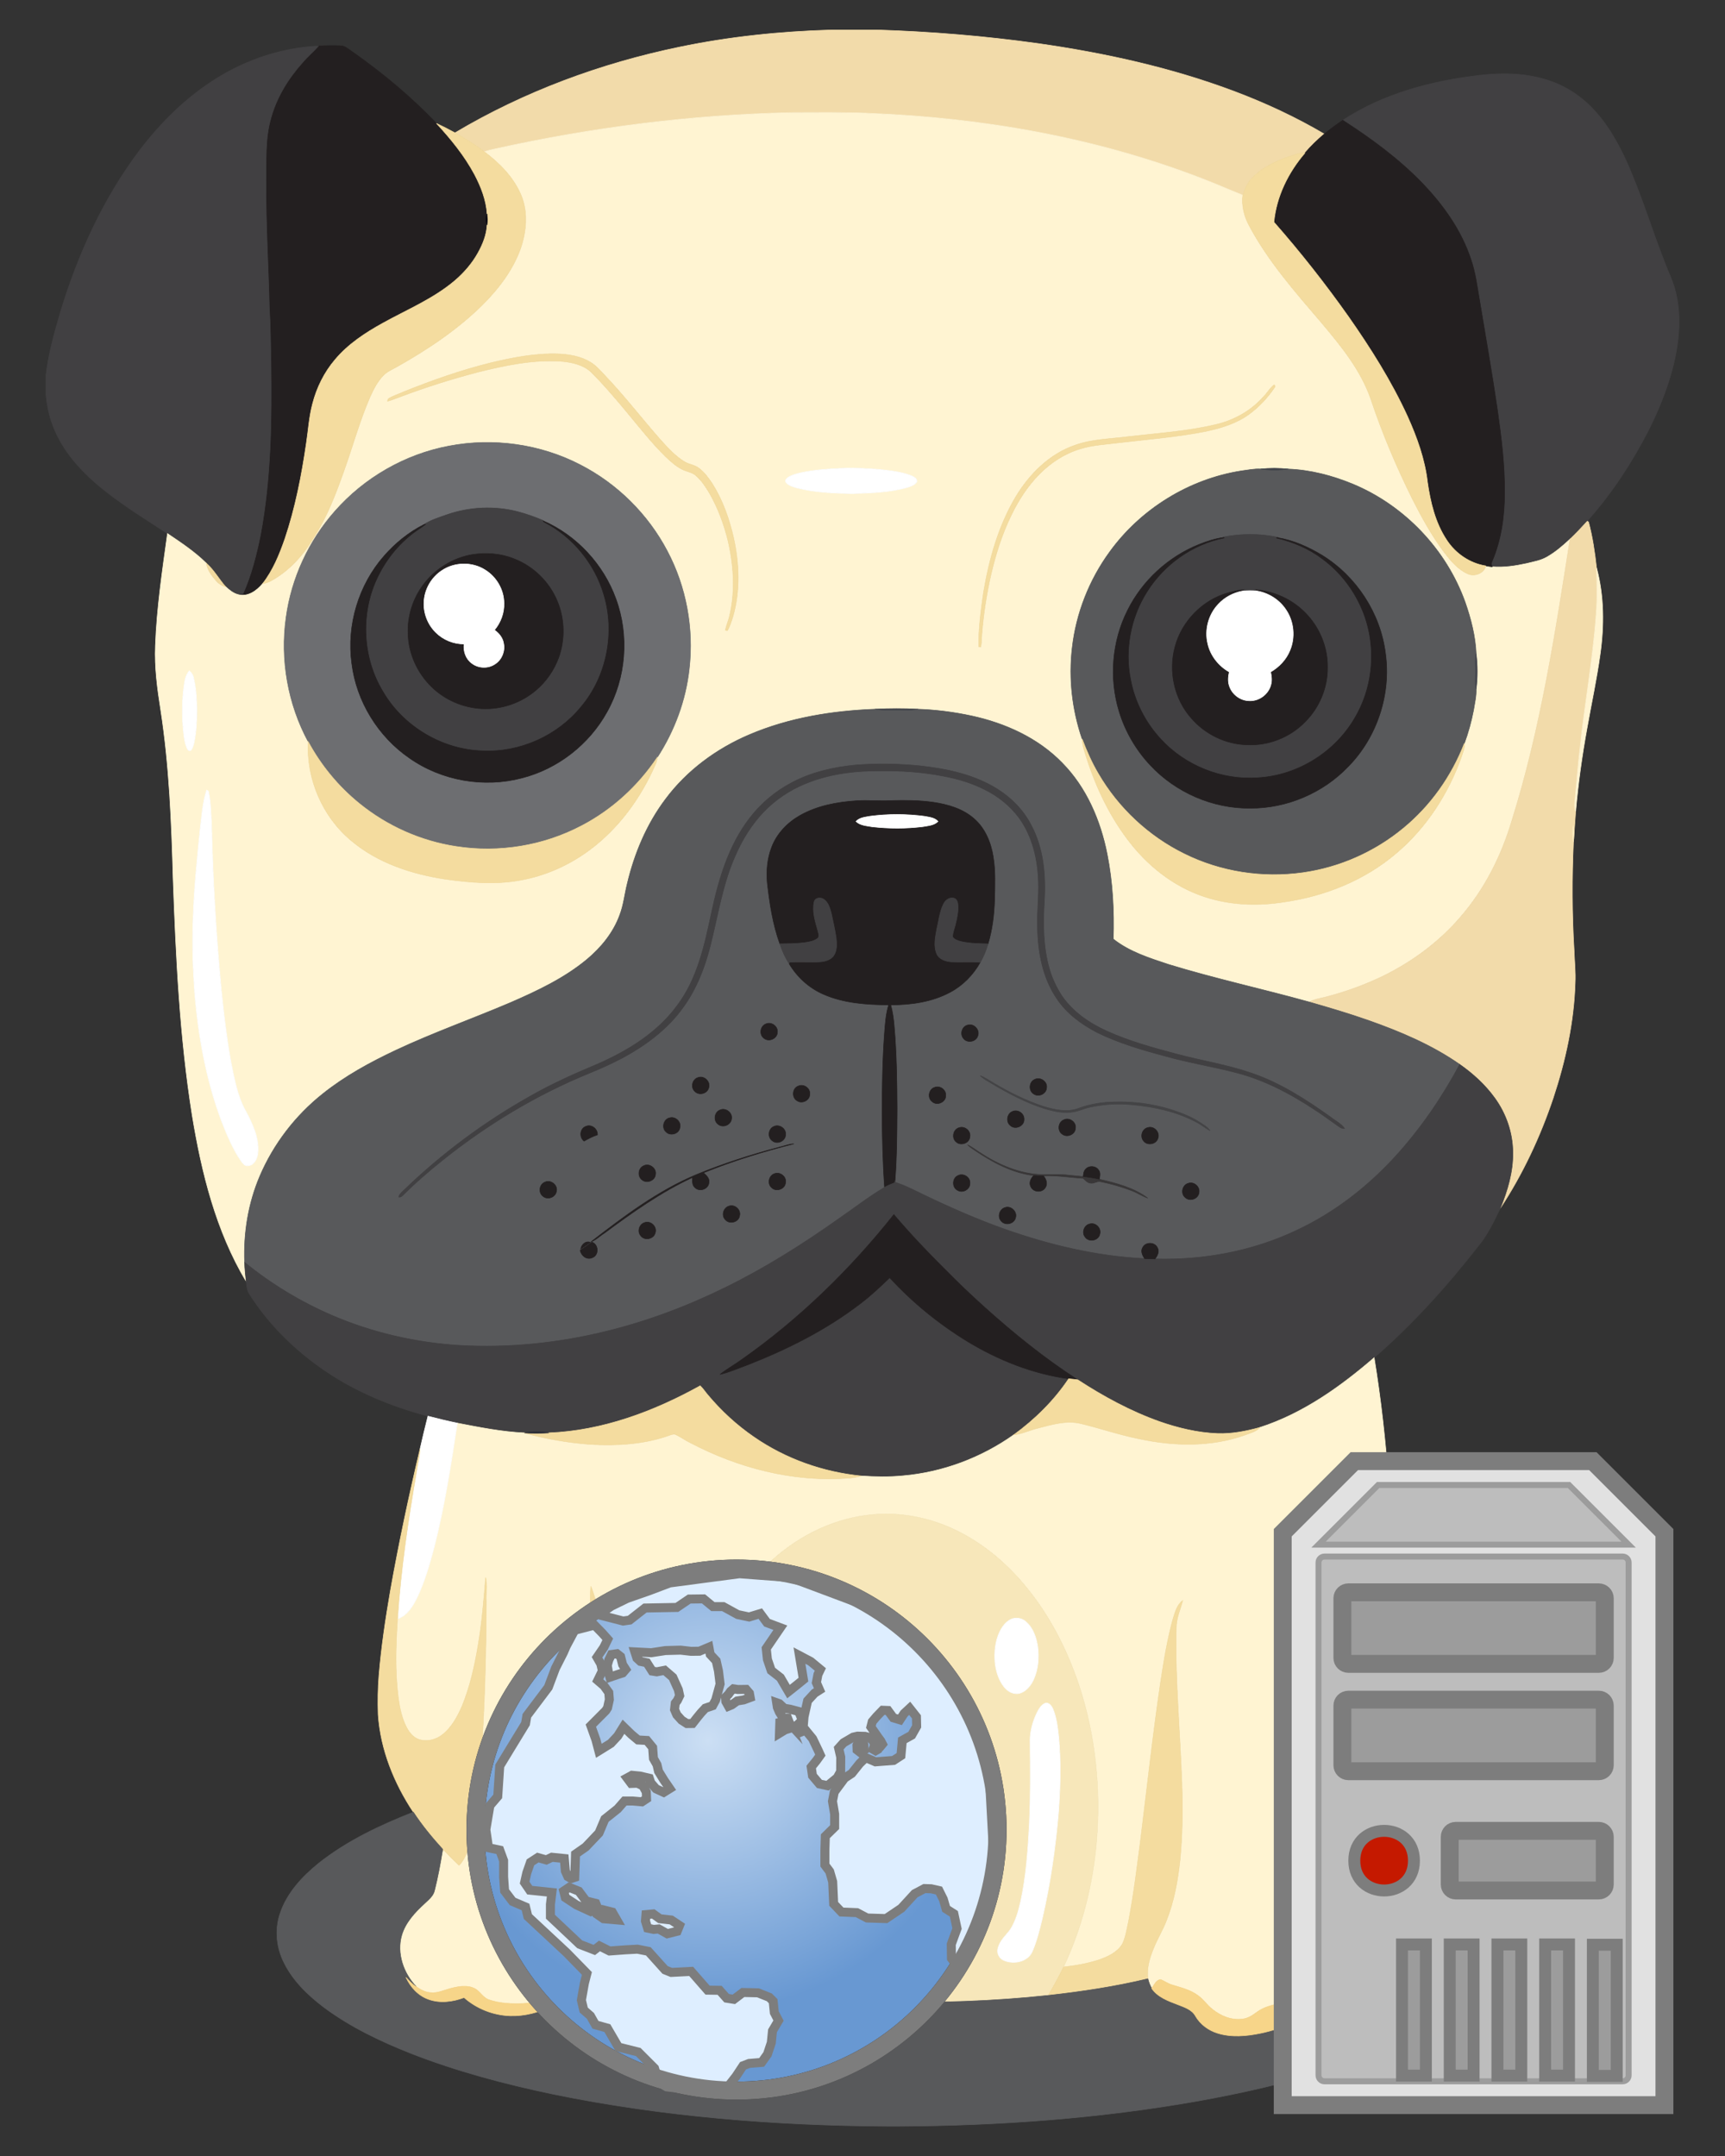 <?xml version="1.0" encoding="UTF-8" standalone="no"?>
<svg
   version="1.1"
   id="Layer_1"
   x="0px"
   y="0px"
   viewBox="0 0 1316.472 1645.737"
   enable-background="new 0 0 1316.472 1645.737"
   xml:space="preserve"
   sodipodi:docname="dog-host.svg"
   inkscape:version="1.1 (c68e22c387, 2021-05-23)"
   xmlns:inkscape="http://www.inkscape.org/namespaces/inkscape"
   xmlns:sodipodi="http://sodipodi.sourceforge.net/DTD/sodipodi-0.dtd"
   xmlns="http://www.w3.org/2000/svg"
   xmlns:svg="http://www.w3.org/2000/svg"><rect x="0" y="0" width="1316.472" height="1645.737" fill="#333333" stroke="none"/><defs
   id="defs415"><radialGradient
     id="radialGradient5692"
     gradientUnits="userSpaceOnUse"
     cy="307.28"
     cx="546.31"
     gradientTransform="matrix(4.551,0,0,4.552,-939.084,-337.303)"
     r="29.986"
     inkscape:collect="always"><stop
       id="stop5688"
       style="stop-color:#ccdff4"
       offset="0" /><stop
       id="stop5690"
       style="stop-color:#6898d2"
       offset="1" /></radialGradient></defs><sodipodi:namedview
   id="namedview413"
   pagecolor="#ffffff"
   bordercolor="#666666"
   borderopacity="1.0"
   inkscape:pageshadow="2"
   inkscape:pageopacity="0.0"
   inkscape:pagecheckerboard="0"
   showgrid="false"
   inkscape:snap-global="false"
   inkscape:zoom="0.36310115"
   inkscape:cx="685.75933"
   inkscape:cy="1510.5984"
   inkscape:window-width="2556"
   inkscape:window-height="1396"
   inkscape:window-x="0"
   inkscape:window-y="0"
   inkscape:window-maximized="1"
   inkscape:current-layer="Layer_1" />
<g
   id="g410">
	<path
   fill="#F2DBAA"
   stroke="#F2DBAA"
   stroke-width="0.417"
   d="M634.399,22.868h35.392c40.817,1.3,81.592,4.667,122.042,10.292   c51.1,7.275,101.875,18.408,150.258,36.625c23.692,8.933,46.75,19.642,68.575,32.5c-5.308,4.467-10.283,9.333-14.833,14.575   c-3.875-0.642-7.492,1.175-11.075,2.308c-7.983,2.5-15.625,6.142-22.542,10.833c-4.425,3.625-9.117,7.475-11.358,12.892   c-0.9,1.992-1.725,4.017-2.392,6.092c-10.983-4.4-21.8-9.208-32.867-13.383c-80.15-30.75-165.775-45.658-251.367-49.1   c-20.275-0.9-40.567-0.592-60.85-0.542c-75.708,1.625-151.175,11.217-225.083,27.567c-2.95,0.583-5.867,1.325-8.725,2.267   c-6.992-5.492-14.608-10.083-22.35-14.417c52.867-31.475,111.35-53.05,171.533-65.492   C556.799,27.977,595.583,23.977,634.399,22.868z"
   id="path236" />
	<path
   fill="#231F20"
   stroke="#231F20"
   stroke-width="0.417"
   d="M241.658,35.202c6.642-0.383,13.333-0.717,19.967-0.125   c3.508,1.258,6.267,3.975,9.392,5.958c22.242,15.808,43.258,33.408,62.1,53.167c11.025,11.933,21.408,24.658,29.083,39.042   c4.892,9.325,8.833,19.433,9.517,30.025c-0.942,2.758-0.95,5.65,0,8.4c-0.383,7.667-3.333,14.933-7.05,21.558   c-4.467,8-10.583,15.008-17.525,20.967c-16.342,13.892-36.383,22.125-54.967,32.442c-13.408,7.392-26.492,16.008-36.425,27.833   c-8.25,9.658-14.017,21.317-17.183,33.6c-2.692,9.975-3.275,20.325-4.825,30.5c-3.592,24.6-8.392,49.125-16.325,72.717   c-4.2,12.042-9.1,24.108-17.017,34.233c-4.517,5.442-11.442,10.417-18.883,8.25c1.3-0.167,2.608-0.35,3.917-0.533   c6.392-14.3,10.233-29.592,13.358-44.892c8.075-43.233,8.608-87.417,8-131.25c-0.342-14.108-0.333-28.217-1.242-42.3   c-0.708-31.75-2.775-63.458-2.533-95.217c0.25-16.658-0.917-33.725,3.875-49.9c4.375-15.675,13.15-29.817,23.942-41.883   c3.767-4.475,8.275-8.242,12.167-12.592H241.658z"
   id="path238" />
	<path
   fill="#414042"
   stroke="#414042"
   stroke-width="0.417"
   d="M165.349,59.81c22.883-14.3,49.317-23.117,76.308-24.608h1.342   c-3.892,4.35-8.4,8.117-12.167,12.592c-10.792,12.067-19.567,26.208-23.942,41.883c-4.792,16.175-3.625,33.242-3.875,49.9   c-0.242,31.758,1.825,63.467,2.533,95.217c0.908,14.083,0.9,28.192,1.242,42.3c0.608,43.833,0.075,88.017-8,131.25   c-3.125,15.3-6.967,30.592-13.358,44.892c-1.308,0.183-2.617,0.367-3.917,0.533c-3.65-0.975-6.6-3.5-9.333-5.975   c-5.1-5.783-8.825-12.708-14.667-17.85c-8.917-8.783-19.383-15.742-29.717-22.7c-18.742-12.317-38.058-23.958-55.017-38.725   c-14.4-12.508-27.067-27.8-33.275-46.075c-2.417-6.925-3.767-14.192-4.458-21.483v-14.3c1.883-16.583,6.5-32.683,11.133-48.667   c13.325-43.817,32.533-86.308,60.217-122.992C122.741,93.468,142.299,74.093,165.349,59.81z"
   id="path240" />
	<path
   fill="#414042"
   stroke="#414042"
   stroke-width="0.417"
   d="M1129.308,57.443c18.3-2.083,37.35-1.633,54.808,4.775   c13.1,4.683,24.783,13,33.933,23.433c9.842,11.067,17.1,24.15,23.242,37.558c12.933,28.708,21.317,59.183,33.667,88.125   c9.242,21.775,7.425,46.475,1.717,68.925c-4.417,17.117-11.158,33.567-19.158,49.308c-12.45,24-27.383,46.858-45.35,67.1   c0.05,0.45,0.142,1.333,0.192,1.783c-0.242-0.158-0.733-0.458-0.975-0.617c-4.25,4.675-8.575,9.283-13.15,13.633   c-5.442,5.067-11.117,9.983-17.6,13.667c-4.767,2.775-10.292,3.642-15.558,4.967c-8.6,1.883-17.458,3.25-26.275,2.508   c-0.725-1.392-0.758-2.925-0.017-4.317c6.983-16.4,9.467-34.367,9.475-52.092c0.192-21.242-2.492-42.358-5.458-63.35   c-4.133-28.383-9.15-56.625-13.85-84.917c-1.708-9.85-2.933-19.842-6.192-29.342c-7.317-22.725-21.575-42.567-38.058-59.558   c-17.817-18.3-38.542-33.433-59.925-47.25C1055.858,71.393,1092.716,61.693,1129.308,57.443z"
   id="path242" />
	<path
   fill="#FFF4D2"
   stroke="#FFF4D2"
   stroke-width="0.417"
   d="M378.299,113.527c73.908-16.35,149.375-25.942,225.083-27.567   c20.283-0.05,40.575-0.358,60.85,0.542c85.592,3.442,171.217,18.35,251.367,49.1c11.067,4.175,21.883,8.983,32.867,13.383   c-0.992,7.967,1.033,16.033,4.783,23.058c14.542,27.35,35.142,50.75,55.167,74.15c14.85,17.658,29.925,36,37.642,58.075   c8.758,26.267,19.575,51.833,31.867,76.633c7.133,14.083,14.792,27.975,24.258,40.65c4.933,6.383,10.333,12.967,17.858,16.367   c5.217,2.467,12.375-0.233,13.925-5.992c1.592,0.25,3.208,0.467,4.833,0.683c8.817,0.742,17.675-0.625,26.275-2.508   c5.267-1.325,10.792-2.192,15.558-4.967c6.483-3.683,12.158-8.6,17.6-13.667c-11.35,72.308-22.475,145.05-44.475,215.058   c-7.95,26.742-20.792,52.275-39.158,73.4c-16.383,19.117-37.042,34.358-59.642,45.35c-13.883,6.65-28.433,11.9-43.342,15.742   c-4.2,1.067-8.583,1.65-12.433,3.775c-35.675-9.942-71.925-17.8-107.35-28.667c-14.667-4.858-29.9-9.65-42.183-19.375   c0.675-21.667-0.467-43.5-4.692-64.792c-5.075-25.65-15.783-50.883-34.367-69.692c-18.442-19.008-43.483-30.3-69.083-35.85   c-13.5-2.908-27.258-4.692-41.058-5.142c-10.808-0.583-21.642-0.533-32.45-0.008c-32.708,1.217-65.708,6.533-95.975,19.433   c-25.05,10.625-47.767,27.308-64.083,49.225c-14.383,19.083-23.808,41.55-29.267,64.725c-1.983,7.875-2.742,16.075-5.683,23.7   c-4.875,13.458-14.2,24.875-25.092,33.967c-17.242,14.292-37.683,23.95-58.075,32.825c-29.125,12.442-59.058,22.992-87.75,36.467   c-19.608,9.242-38.825,19.708-55.8,33.308c-20.833,16.55-37.542,38.325-47.983,62.808c-8.817,20.683-12.492,43.367-11.617,65.792   c0.125,4.858,0.667,9.692,1.167,14.525c-23.033-38.575-33.967-82.892-41.192-126.842c-9.5-59.808-12.392-120.417-14.55-180.858   c-1.208-42.825-2.867-85.767-9.417-128.167c-2.583-16.308-4.792-32.775-4.108-49.333c1.058-28.708,5.292-57.175,9.225-85.6   c10.333,6.958,20.8,13.917,29.717,22.7c0.8,5.1,3.992,9.375,7.3,13.167c1.933,2.258,4.475,3.925,7.367,4.683   c2.733,2.475,5.683,5,9.333,5.975c7.442,2.167,14.367-2.808,18.883-8.25c2.517-0.492,4.992-1.275,7.183-2.617   c13.583-7.65,24.267-19.675,32.108-33.008c9.892-15.417,16.45-32.65,22.567-49.825c6.842-19.042,12.117-38.667,20.208-57.25   c2.567-5.708,5.467-11.417,9.825-16c3.05-3.308,7.317-4.958,11.133-7.175c23.1-13.008,45.375-27.933,64.367-46.542   c12.517-12.433,23.617-26.842,29.558-43.617c4.375-12.867,5.717-27.475,0.417-40.275c-5.65-13.742-16.475-24.642-28.192-33.417   C372.433,114.852,375.349,114.11,378.299,113.527 M374.233,277.01c-22.583,5.625-44.592,13.375-66.167,22.067   c-3.958,1.867-8.292,3.033-11.95,5.467c-0.083,0.425-0.233,1.275-0.317,1.7c3.167-0.908,6.233-2.1,9.317-3.267   c19.633-7.433,39.692-13.75,60-19.067c20.375-5.05,41.292-9.45,62.408-8.2c8.233,0.633,17.008,2.392,23.367,8.025   c10.158,10.167,19.467,21.142,28.617,32.2c9.192,11.058,18.092,22.408,28.358,32.5c4.042,3.792,8.183,7.658,13.25,10.042   c3.2,1.558,6.992,1.933,9.767,4.325c4.45,3.742,7.633,8.717,10.6,13.658c6.317,11.033,10.792,23.067,13.908,35.375   c4.542,19.092,6.008,39.325,1.317,58.542c-0.808,3.633-2.45,7.042-3.15,10.708c0.375,0.058,1.125,0.183,1.5,0.242   c2.092-3.342,3.108-7.225,4.342-10.933c5.592-19.508,4.783-40.358,0.425-60.025c-3.325-14.4-8.275-28.6-16.2-41.158   c-2.933-4.433-6.142-8.842-10.467-12.017c-3.242-2.442-7.517-2.7-10.917-4.85c-7.092-4.358-12.717-10.625-18.25-16.75   c-14.708-16.708-28.267-34.425-43.725-50.467c-2.992-3.133-5.908-6.442-9.675-8.658c-7.392-4.517-16.167-5.983-24.692-6.35   C408.433,269.552,391.141,272.952,374.233,277.01 M971.916,294.077c-2.867,2.35-4.683,5.692-7.275,8.317   c-9.642,11.1-23.025,18.625-37.333,21.792c-21.717,5.108-44.067,6.5-66.158,9.083c-13.458,1.75-27.317,1.842-40.25,6.383   c-19.608,6.583-35.05,21.908-45.575,39.325c-13.283,22.267-20.417,47.633-24.7,73.05c-1.983,13.742-3.883,27.6-3.683,41.508   c0.375,0.083,1.125,0.25,1.5,0.325c0.733-3.075,0.542-6.258,0.833-9.383c1.2-15.483,3.575-30.875,7.017-46.017   c3.658-15.633,8.5-31.067,15.608-45.5c5.492-11.342,12.45-22.075,21.308-31.083c8.65-8.7,19.217-15.7,31.033-19.217   c9.4-3.008,19.333-3.442,29.058-4.667c22.267-2.65,44.692-4.367,66.725-8.717c11.683-2.475,23.475-5.992,33.233-13.117   c7.633-5.617,14.233-12.667,19.5-20.517C973.549,295.11,972.691,293.085,971.916,294.077 M342.549,340.452   c-33.425,6.3-64.467,24.15-86.908,49.683c-20,22.6-33.217,51.142-37.292,81.058c-4.6,32.367,1.342,66.158,16.883,94.942   c-1.508,28.425,10.875,57.242,32.792,75.458c20.183,17.092,46.183,25.567,71.983,29.475c19.208,2.675,38.925,4.342,58.117,0.575   c17.025-3.158,33.258-10.108,47.55-19.842c22.967-15.683,40.567-38.375,52.292-63.433c1.425-3.333,3.383-6.567,3.642-10.267   c13.175-20.308,21.808-43.608,24.425-67.708c3.517-30.775-2.317-62.592-16.858-89.958c-14.675-27.908-38.075-51.117-66.108-65.542   C412.441,338.935,376.416,333.952,342.549,340.452 M642.824,357.46c-10.583,0.417-21.225,1.1-31.6,3.342   c-3.308,0.875-6.783,1.583-9.683,3.483c-1.183,0.825-2.85,2.308-1.733,3.842c1.95,2.617,5.367,3.375,8.317,4.3   c13.683,3.517,27.908,4.017,41.958,4.325c14.217-0.45,28.65-0.792,42.425-4.708c2.667-0.867,5.725-1.825,7.275-4.35   c0.392-2.45-2.333-3.7-4.142-4.567c-7.967-3.167-16.6-3.917-25.042-4.875C661.358,357.61,652.091,357.06,642.824,357.46    M947.491,359.385c-39.975,6.217-76.908,29.092-100.6,61.842c-15.658,21.433-25.675,46.975-28.633,73.367   c-2.742,23.375,0.008,47.308,7.642,69.55c0.117,4.758,1.783,9.267,3.175,13.767c7.517,23.717,18.492,46.575,34.025,66.117   c15.442,19.475,36.442,35.025,60.55,41.767c18.283,5.242,37.725,5.65,56.433,2.65c31.183-4.45,61.65-16.725,85.675-37.342   c22.942-19.408,39.742-45.517,49.667-73.758c0.975-3.25,2.6-6.492,2.125-9.975c3.05-8.217,5.342-16.708,7.033-25.308   c0.842-5.342,2.158-10.725,1.983-16.15c1.125-8.908,1.1-18.008,0-26.925c-0.583-13.392-3.975-26.633-8.375-39.267   c-14.383-40.233-46.242-73.758-85.667-90.2c-15.683-6.492-32.483-10.892-49.467-11.525c-6.958-0.717-14.033-0.75-20.992-0.017   C957.183,357.685,952.324,358.793,947.491,359.385 M144.474,511.935c-3.425,3.9-3.7,9.325-4.425,14.225   c-1.308,11.917-1.175,24,0.325,35.892c0.558,3.458,1.15,7.05,2.892,10.15c0.633,0.9,1.442,1.075,2.433,0.517   c1.308-1.433,1.792-3.375,2.283-5.2c1.992-8.9,2.267-18.067,2.225-27.158c-0.133-7.825-0.642-15.725-2.525-23.342   C147.283,514.96,146.008,513.293,144.474,511.935 M157.716,602.993c-3.258,9.908-3.775,20.425-5.1,30.7   c-2.308,23.017-4.7,46.058-5.308,69.2c-0.708,18.058-0.083,36.15,1.183,54.175c2.725,33.5,8.708,66.958,20.517,98.525   c4.108,10.442,8.383,20.958,14.733,30.275c1.367,1.775,2.875,4.333,5.5,3.95c5.033-0.325,7.317-5.9,7.65-10.267   c0.867-11.117-4.075-21.583-9.133-31.15c-6.758-11.892-8.992-25.583-11.675-38.808c-3.158-17.717-5.258-35.608-7.125-53.508   c-4.033-42.35-6.558-84.85-7.492-127.383c-0.542-8.317-0.5-16.758-2.442-24.9C158.699,603.602,158.041,603.193,157.716,602.993z"
   id="path244" />
	<path
   fill="#231F20"
   stroke="#231F20"
   stroke-width="0.417"
   d="M1010.666,102.285c4.492-3.775,9.25-7.217,14.108-10.5   c21.383,13.817,42.108,28.95,59.925,47.25c16.483,16.992,30.742,36.833,38.058,59.558c3.258,9.5,4.483,19.492,6.192,29.342   c4.7,28.292,9.717,56.533,13.85,84.917c2.967,20.992,5.65,42.108,5.458,63.35c-0.008,17.725-2.492,35.692-9.475,52.092   c-0.742,1.392-0.708,2.925,0.017,4.317c-1.625-0.217-3.242-0.433-4.833-0.683c-12.258-1.908-23.233-9.45-29.942-19.808   c-8.692-13.108-12.408-28.767-14.608-44.142c-2.017-17.45-8.033-34.142-15.208-50.067c-12.333-26.975-28.242-52.142-45.217-76.392   c-17.65-24.958-36.583-49.017-56.767-71.975c1.85-19.567,10.892-37.9,23.608-52.683   C1000.383,111.618,1005.358,106.752,1010.666,102.285z"
   id="path246" />
	<path
   fill="#F4DC9F"
   stroke="#F4DC9F"
   stroke-width="0.417"
   d="M333.116,94.202c4.775,2.25,9.492,4.617,14.108,7.175   c7.742,4.333,15.358,8.925,22.35,14.417c11.717,8.775,22.542,19.675,28.192,33.417c5.3,12.8,3.958,27.408-0.417,40.275   c-5.942,16.775-17.042,31.183-29.558,43.617c-18.992,18.608-41.267,33.533-64.367,46.542c-3.817,2.217-8.083,3.867-11.133,7.175   c-4.358,4.583-7.258,10.292-9.825,16c-8.092,18.583-13.367,38.208-20.208,57.25c-6.117,17.175-12.675,34.408-22.567,49.825   c-7.842,13.333-18.525,25.358-32.108,33.008c-2.192,1.342-4.667,2.125-7.183,2.617c7.917-10.125,12.817-22.192,17.017-34.233   c7.933-23.592,12.733-48.117,16.325-72.717c1.55-10.175,2.133-20.525,4.825-30.5c3.167-12.283,8.933-23.942,17.183-33.6   c9.933-11.825,23.017-20.442,36.425-27.833c18.583-10.317,38.625-18.55,54.967-32.442c6.942-5.958,13.058-12.967,17.525-20.967   c3.717-6.625,6.667-13.892,7.05-21.558c0.217-2.792,0.208-5.6,0-8.4c-0.683-10.592-4.625-20.7-9.517-30.025   C354.524,118.86,344.141,106.135,333.116,94.202z"
   id="path248" />
	<path
   fill="#F4DC9F"
   stroke="#F4DC9F"
   stroke-width="0.417"
   d="M984.758,119.168c3.583-1.133,7.2-2.95,11.075-2.308   c-12.717,14.783-21.758,33.117-23.608,52.683c20.183,22.958,39.117,47.017,56.767,71.975c16.975,24.25,32.883,49.417,45.217,76.392   c7.175,15.925,13.192,32.617,15.208,50.067c2.2,15.375,5.917,31.033,14.608,44.142c6.708,10.358,17.683,17.9,29.942,19.808   c-1.55,5.758-8.708,8.458-13.925,5.992c-7.525-3.4-12.925-9.983-17.858-16.367c-9.467-12.675-17.125-26.567-24.258-40.65   c-12.292-24.8-23.108-50.367-31.867-76.633c-7.717-22.075-22.792-40.417-37.642-58.075c-20.025-23.4-40.625-46.8-55.167-74.15   c-3.75-7.025-5.775-15.092-4.783-23.058c0.667-2.075,1.492-4.1,2.392-6.092c2.242-5.417,6.933-9.267,11.358-12.892   C969.133,125.31,976.774,121.668,984.758,119.168z"
   id="path250" />
	<path
   fill="#07060E"
   stroke="#07060E"
   stroke-width="0.417"
   d="M371.716,171.668c-0.95-2.75-0.942-5.642,0-8.4   C371.924,166.068,371.933,168.877,371.716,171.668z"
   id="path252" />
	<path
   fill="#F4DC9F"
   stroke="#F4DC9F"
   stroke-width="0.417"
   d="M374.233,277.01c16.908-4.058,34.2-7.458,51.667-6.892   c8.525,0.367,17.3,1.833,24.692,6.35c3.767,2.217,6.683,5.525,9.675,8.658c15.458,16.042,29.017,33.758,43.725,50.467   c5.533,6.125,11.158,12.392,18.25,16.75c3.4,2.15,7.675,2.408,10.917,4.85c4.325,3.175,7.533,7.583,10.467,12.017   c7.925,12.558,12.875,26.758,16.2,41.158c4.358,19.667,5.167,40.517-0.425,60.025c-1.233,3.708-2.25,7.592-4.342,10.933   c-0.375-0.058-1.125-0.183-1.5-0.242c0.7-3.667,2.342-7.075,3.15-10.708c4.692-19.217,3.225-39.45-1.317-58.542   c-3.117-12.308-7.592-24.342-13.908-35.375c-2.967-4.942-6.15-9.917-10.6-13.658c-2.775-2.392-6.567-2.767-9.767-4.325   c-5.067-2.383-9.208-6.25-13.25-10.042c-10.267-10.092-19.167-21.442-28.358-32.5c-9.15-11.058-18.458-22.033-28.617-32.2   c-6.358-5.633-15.133-7.392-23.367-8.025c-21.117-1.25-42.033,3.15-62.408,8.2c-20.308,5.317-40.367,11.633-60,19.067   c-3.083,1.167-6.15,2.358-9.317,3.267c0.083-0.425,0.233-1.275,0.317-1.7c3.658-2.433,7.992-3.6,11.95-5.467   C329.641,290.385,351.649,282.635,374.233,277.01z"
   id="path254" />
	<path
   fill="#F4DC9F"
   stroke="#F4DC9F"
   stroke-width="0.417"
   d="M971.916,294.077c0.775-0.992,1.633,1.033,0.842,1.567   c-5.267,7.85-11.867,14.9-19.5,20.517c-9.758,7.125-21.55,10.642-33.233,13.117c-22.033,4.35-44.458,6.067-66.725,8.717   c-9.725,1.225-19.658,1.658-29.058,4.667c-11.817,3.517-22.383,10.517-31.033,19.217c-8.858,9.008-15.817,19.742-21.308,31.083   c-7.108,14.433-11.95,29.867-15.608,45.5c-3.442,15.142-5.817,30.533-7.017,46.017c-0.292,3.125-0.1,6.308-0.833,9.383   c-0.375-0.075-1.125-0.242-1.5-0.325c-0.2-13.908,1.7-27.767,3.683-41.508c4.283-25.417,11.417-50.783,24.7-73.05   c10.525-17.417,25.967-32.742,45.575-39.325c12.933-4.542,26.792-4.633,40.25-6.383c22.092-2.583,44.442-3.975,66.158-9.083   c14.308-3.167,27.692-10.692,37.333-21.792C967.233,299.768,969.049,296.427,971.916,294.077z"
   id="path256" />
	<path
   fill="#6D6E71"
   stroke="#6D6E71"
   stroke-width="0.417"
   d="M342.549,340.452c33.867-6.5,69.892-1.517,100.517,14.442   c28.033,14.425,51.433,37.633,66.108,65.542c14.542,27.367,20.375,59.183,16.858,89.958c-2.617,24.1-11.25,47.4-24.425,67.708   c-14.542,21.75-34.392,39.983-57.617,52.1c-29.083,15.375-63.158,20.958-95.65,15.917c-27.142-4.075-53.075-15.658-74.325-33.017   c-15.842-12.908-29.117-28.958-38.783-46.967c-15.542-28.783-21.483-62.575-16.883-94.942   c4.075-29.917,17.292-58.458,37.292-81.058C278.083,364.602,309.124,346.752,342.549,340.452 M340.941,392.91   c-5.992,2.125-12.217,3.983-17.55,7.533c-11.508,5.825-21.742,14.167-30.242,23.867c-19.458,22.125-28.667,52.775-24.7,81.975   c3.542,28.942,20.083,55.892,44.1,72.375c24.575,17.267,56.817,22.825,85.817,15.142c27.283-6.975,51.25-25.667,64.842-50.325   c14.65-26.025,17.117-58.45,6.808-86.458c-9.458-26.192-29.908-48.292-55.433-59.483l-0.142-0.283   c-6.275-2.717-12.758-4.958-19.367-6.708C377.316,385.935,358.241,386.877,340.941,392.91z"
   id="path258" />
	<path
   fill="#FFFFFF"
   stroke="#FFFFFF"
   stroke-width="0.417"
   d="M642.824,357.46c9.267-0.4,18.533,0.15,27.775,0.792   c8.442,0.958,17.075,1.708,25.042,4.875c1.808,0.867,4.533,2.117,4.142,4.567c-1.55,2.525-4.608,3.483-7.275,4.35   c-13.775,3.917-28.208,4.258-42.425,4.708c-14.05-0.308-28.275-0.808-41.958-4.325c-2.95-0.925-6.367-1.683-8.317-4.3   c-1.117-1.533,0.55-3.017,1.733-3.842c2.9-1.9,6.375-2.608,9.683-3.483C621.599,358.56,632.241,357.877,642.824,357.46z"
   id="path260" />
	<path
   fill="#58595B"
   stroke="#58595B"
   stroke-width="0.417"
   d="M947.491,359.385c4.833-0.592,9.692-1.7,14.575-1.408   c6.917,1.067,14.075,1.025,20.992,0.017c16.983,0.633,33.783,5.033,49.467,11.525c39.425,16.442,71.283,49.967,85.667,90.2   c4.4,12.633,7.792,25.875,8.375,39.267c-0.858,3.45-0.767,7.008-0.508,10.533c0.417,5.458-0.9,11.008,0.508,16.392   c0.175,5.425-1.142,10.808-1.983,16.15c-1.692,8.6-3.983,17.092-7.033,25.308c-9.717,25.1-25.742,47.767-46.575,64.858   c-21.808,18.058-48.667,29.958-76.717,33.875c-30.717,4.35-62.733-0.575-90.542-14.408c-27.2-13.375-50.267-34.942-65.492-61.142   c-4.95-8.383-8.9-17.308-12.325-26.408c-7.633-22.242-10.383-46.175-7.642-69.55c2.958-26.392,12.975-51.933,28.633-73.367   C870.583,388.477,907.516,365.602,947.491,359.385 M933.216,409.935l0.442,0.308c-6.4,0.858-12.583,2.933-18.567,5.3   c-23.475,9.425-43.308,27.608-54.558,50.275c-11.925,23.617-14.183,51.842-6.483,77.125c4.633,15.333,12.917,29.533,23.9,41.2   c19.458,20.8,47.742,33.092,76.267,32.725c27.858,0.175,55.483-11.658,74.725-31.783c22.05-22.458,32.817-55.3,28.408-86.45   c-3.817-30.508-22.167-58.65-48.292-74.783c-10.517-6.383-22.05-11.525-34.25-13.517l0.483-0.242   C961.474,407.135,947.066,407.227,933.216,409.935z"
   id="path262" />
	<path
   fill="#40434A"
   stroke="#40434A"
   stroke-width="0.417"
   d="M962.066,357.977c6.958-0.733,14.033-0.7,20.992,0.017   C976.141,359.002,968.983,359.043,962.066,357.977z"
   id="path264" />
	<path
   fill="#414042"
   stroke="#414042"
   stroke-width="0.417"
   d="M340.941,392.91c17.3-6.033,36.375-6.975,54.133-2.367   c6.608,1.75,13.092,3.992,19.367,6.708l0.142,0.283c0.1,0.192,0.292,0.583,0.392,0.775c21.975,11.283,38.867,31.8,45.833,55.483   c8.825,29.117,2.308,62.467-17.4,85.75c-17.983,22.058-46.6,34.9-75.042,33.55c-31-0.867-60.817-18.7-76.325-45.55   c-15.208-25.333-17-58.075-4.825-84.967c6.4-14.2,16.308-26.858,28.792-36.2c2.892-2.125,6.017-3.933,8.8-6.217l-1.417,0.283   C328.724,396.893,334.949,395.035,340.941,392.91 M360.341,423.293c-14.642,2.542-28.208,10.825-37.083,22.758   c-8.133,10.683-12.4,24.208-11.842,37.625c0.342,15.225,7.1,30.058,18.008,40.617c10.133,9.942,24.025,15.875,38.175,16.608   c15.117,0.825,30.475-4.475,41.858-14.442c7.525-6.467,13.275-14.9,16.783-24.167c5.108-13.983,4.842-29.9-0.992-43.625   c-6.042-14.583-18.208-26.467-32.933-32.15C382.241,422.418,371.033,421.602,360.341,423.293z"
   id="path266" />
	<path
   fill="#231F20"
   stroke="#231F20"
   stroke-width="0.417"
   d="M414.974,398.31c-0.1-0.192-0.292-0.583-0.392-0.775   c25.525,11.192,45.975,33.292,55.433,59.483c10.308,28.008,7.842,60.433-6.808,86.458c-13.592,24.658-37.558,43.35-64.842,50.325   c-29,7.683-61.242,2.125-85.817-15.142c-24.017-16.483-40.558-43.433-44.1-72.375c-3.967-29.2,5.242-59.85,24.7-81.975   c8.5-9.7,18.733-18.042,30.242-23.867l1.417-0.283c-2.783,2.283-5.908,4.092-8.8,6.217c-12.483,9.342-22.392,22-28.792,36.2   c-12.175,26.892-10.383,59.633,4.825,84.967c15.508,26.85,45.325,44.683,76.325,45.55c28.442,1.35,57.058-11.492,75.042-33.55   c19.708-23.283,26.225-56.633,17.4-85.75C453.841,430.11,436.949,409.593,414.974,398.31z"
   id="path268" />
	<path
   fill="#F2DBAA"
   stroke="#F2DBAA"
   stroke-width="0.417"
   d="M1211.383,397.835c0.242,0.158,0.733,0.458,0.975,0.617   c3.05,11.45,4.775,23.175,6.075,34.933c0.167,11.792,0.65,23.608-0.3,35.392c-2.483,34.617-8.858,68.8-12.458,103.3   c-1.35,11.95-2.358,23.942-3.442,35.917c-0.325,3.75-1.167,7.658,0.283,11.292c-0.542,7.05-1.058,14.108-1.517,21.167   c0.275-3.442,0.292-6.917-0.417-10.292c-0.667,4.1-0.608,8.3,0.258,12.375c-1.25,27.592-1.167,55.242,0.475,82.817   c0.242,8.35,1.25,16.683,0.783,25.042c-0.908,29.85-7.358,59.317-16.708,87.608c-9.942,29.6-23.275,58.142-40.442,84.25   c5.55-13.542,9.858-27.917,9.592-42.692c-0.083-14.85-5.117-29.517-13.833-41.5c-7.267-10.058-16.558-18.542-26.692-25.633   c-21.267-14.858-45.375-25.025-69.733-33.608c-14.85-5.233-29.967-9.675-45.1-14.025c3.85-2.125,8.233-2.708,12.433-3.775   c14.908-3.842,29.458-9.092,43.342-15.742c22.6-10.992,43.258-26.233,59.642-45.35c18.367-21.125,31.208-46.658,39.158-73.4   c22-70.008,33.125-142.75,44.475-215.058C1202.808,407.118,1207.133,402.51,1211.383,397.835z"
   id="path270" />
	<path
   fill="#414042"
   stroke="#414042"
   stroke-width="0.417"
   d="M933.216,409.935c13.85-2.708,28.258-2.8,42.075,0.158   l-0.483,0.242c-0.142,0.075-0.442,0.217-0.592,0.292c12.658,3.017,24.917,8.167,35.275,16.133   c12.033,8.925,21.733,20.883,28.167,34.408c12.892,26.55,11.842,59.308-2.683,85.008c-14.85,27.125-44.033,45.717-74.933,47.442   c-27.617,2.042-55.742-9.267-74.375-29.717c-11.6-12.575-19.658-28.425-22.833-45.242c-4.6-22.875,0.083-47.425,12.6-67.108   c13.067-20.783,34.625-36.108,58.775-40.942c-0.133-0.092-0.417-0.275-0.55-0.367L933.216,409.935 M937.216,452.485   c-19.467,5.4-35.342,21.717-40.5,41.217c-5.117,18.658-0.558,39.767,12.317,54.308c10.567,12.358,26.408,20.142,42.708,20.467   c16.292,0.808,32.783-5.692,44.15-17.383c10.975-10.825,17.367-26.167,17.258-41.592c0.217-15.475-6.125-30.875-17.042-41.817   c-9.883-10.117-23.517-16.383-37.575-17.533l0.908,0.967c-3.767-0.417-7.575-0.4-11.333,0.042l0.95-0.942   C944.991,450.227,941.116,451.527,937.216,452.485z"
   id="path272" />
	<path
   fill="#231F20"
   stroke="#231F20"
   stroke-width="0.417"
   d="M915.091,415.543c5.983-2.367,12.167-4.442,18.567-5.3   c0.133,0.092,0.417,0.275,0.55,0.367c-24.15,4.833-45.708,20.158-58.775,40.942c-12.517,19.683-17.2,44.233-12.6,67.108   c3.175,16.817,11.233,32.667,22.833,45.242c18.633,20.45,46.758,31.758,74.375,29.717c30.9-1.725,60.083-20.317,74.933-47.442   c14.525-25.7,15.575-58.458,2.683-85.008c-6.433-13.525-16.133-25.483-28.167-34.408c-10.358-7.967-22.617-13.117-35.275-16.133   c0.15-0.075,0.45-0.217,0.592-0.292c12.2,1.992,23.733,7.133,34.25,13.517c26.125,16.133,44.475,44.275,48.292,74.783   c4.408,31.15-6.358,63.992-28.408,86.45c-19.242,20.125-46.867,31.958-74.725,31.783c-28.525,0.367-56.808-11.925-76.267-32.725   c-10.983-11.667-19.267-25.867-23.9-41.2c-7.7-25.283-5.442-53.508,6.483-77.125C871.783,443.152,891.616,424.968,915.091,415.543z   "
   id="path274" />
	<path
   fill="#231F20"
   stroke="#231F20"
   stroke-width="0.417"
   d="M360.341,423.293c10.692-1.692,21.9-0.875,31.975,3.225   c14.725,5.683,26.892,17.567,32.933,32.15c5.833,13.725,6.1,29.642,0.992,43.625c-3.508,9.267-9.258,17.7-16.783,24.167   c-11.383,9.967-26.742,15.267-41.858,14.442c-14.15-0.733-28.042-6.667-38.175-16.608c-10.908-10.558-17.667-25.392-18.008-40.617   c-0.558-13.417,3.708-26.942,11.842-37.625C332.133,434.118,345.699,425.835,360.341,423.293 M337.083,435.568   c-7.983,5.267-13.158,14.45-13.542,24c-0.425,8.583,2.967,17.267,9.142,23.242c5.642,5.6,13.525,8.8,21.475,8.733   c-0.708,5.517,1.308,11.383,5.883,14.708c5.075,3.975,12.675,4.2,17.942,0.458c4.983-3.283,7.55-9.642,6.392-15.475   c-0.633-4.308-3.508-7.925-7.017-10.342c4.75-5.692,7.517-13.042,7.258-20.492c-0.008-10.15-5.658-19.95-14.225-25.292   C360.466,428.677,346.824,428.885,337.083,435.568z"
   id="path276" />
	<path
   fill="#F2DA9F"
   stroke="#F2DA9F"
   stroke-width="0.417"
   d="M157.516,429.943c5.842,5.142,9.567,12.067,14.667,17.85   c-2.892-0.758-5.433-2.425-7.367-4.683C161.508,439.318,158.316,435.043,157.516,429.943z"
   id="path278" />
	<path
   fill="#FFFFFF"
   stroke="#FFFFFF"
   stroke-width="0.417"
   d="M337.083,435.568c9.742-6.683,23.383-6.892,33.308-0.458   c8.567,5.342,14.217,15.142,14.225,25.292c0.258,7.45-2.508,14.8-7.258,20.492c3.508,2.417,6.383,6.033,7.017,10.342   c1.158,5.833-1.408,12.192-6.392,15.475c-5.267,3.742-12.867,3.517-17.942-0.458c-4.575-3.325-6.592-9.192-5.883-14.708   c-7.95,0.067-15.833-3.133-21.475-8.733c-6.175-5.975-9.567-14.658-9.142-23.242C323.924,450.018,329.099,440.835,337.083,435.568z   "
   id="path280" />
	<path
   fill="#FFF4D2"
   stroke="#FFF4D2"
   stroke-width="0.417"
   d="M1218.433,433.385c5.808,21.533,5.842,44.242,2.742,66.208   c-2.617,18.783-6.65,37.325-9.958,55.992c-3.842,21.092-6.817,42.342-8.7,63.7c-1.45-3.633-0.608-7.542-0.283-11.292   c1.083-11.975,2.092-23.967,3.442-35.917c3.6-34.5,9.975-68.683,12.458-103.3C1219.083,456.993,1218.599,445.177,1218.433,433.385z   "
   id="path282" />
	<path
   fill="#231F20"
   stroke="#231F20"
   stroke-width="0.417"
   d="M937.216,452.485c3.9-0.958,7.775-2.258,11.842-2.267l-0.95,0.942   c-6.933,1.317-13.458,4.75-18.267,9.942c-7.517,7.842-10.683,19.55-8.133,30.108c2.008,9.175,8.283,17.075,16.408,21.667   c-0.783,3.525-1.158,7.308,0.1,10.775c2.092,6.408,8.425,11.158,15.2,11.208c7.45,0.392,14.65-4.983,16.483-12.192   c0.917-3.217,0.492-6.583-0.183-9.792c6.45-3.75,11.883-9.425,14.708-16.4c4.2-9.942,3.117-21.917-2.892-30.9   c-4.942-7.625-13.158-12.9-22.092-14.458l-0.908-0.967c14.058,1.15,27.692,7.417,37.575,17.533   c10.917,10.942,17.258,26.342,17.042,41.817c0.108,15.425-6.283,30.767-17.258,41.592c-11.367,11.692-27.858,18.192-44.15,17.383   c-16.3-0.325-32.142-8.108-42.708-20.467c-12.875-14.542-17.433-35.65-12.317-54.308   C901.874,474.202,917.749,457.885,937.216,452.485z"
   id="path284" />
	<path
   fill="#FFFFFF"
   stroke="#FFFFFF"
   stroke-width="0.417"
   d="M929.841,461.102c4.808-5.192,11.333-8.625,18.267-9.942   c3.758-0.442,7.567-0.458,11.333-0.042c8.933,1.558,17.15,6.833,22.092,14.458c6.008,8.983,7.092,20.958,2.892,30.9   c-2.825,6.975-8.258,12.65-14.708,16.4c0.675,3.208,1.1,6.575,0.183,9.792c-1.833,7.208-9.033,12.583-16.483,12.192   c-6.775-0.05-13.108-4.8-15.2-11.208c-1.258-3.467-0.883-7.25-0.1-10.775c-8.125-4.592-14.4-12.492-16.408-21.667   C919.158,480.652,922.324,468.943,929.841,461.102z"
   id="path286" />
	<path
   fill="#46484E"
   stroke="#46484E"
   stroke-width="0.417"
   d="M1126.058,509.518c-0.258-3.525-0.35-7.083,0.508-10.533   c1.1,8.917,1.125,18.017,0,26.925C1125.158,520.527,1126.474,514.977,1126.058,509.518z"
   id="path288" />
	<path
   fill="#FFFFFF"
   stroke="#FFFFFF"
   stroke-width="0.417"
   d="M144.474,511.935c1.533,1.358,2.808,3.025,3.208,5.083   c1.883,7.617,2.392,15.517,2.525,23.342c0.042,9.092-0.233,18.258-2.225,27.158c-0.492,1.825-0.975,3.767-2.283,5.2   c-0.992,0.558-1.8,0.383-2.433-0.517c-1.742-3.1-2.333-6.692-2.892-10.15c-1.5-11.892-1.633-23.975-0.325-35.892   C140.774,521.26,141.049,515.835,144.474,511.935z"
   id="path290" />
	<path
   fill="#58595B"
   stroke="#58595B"
   stroke-width="0.417"
   d="M572.024,560.702c30.267-12.9,63.267-18.217,95.975-19.433   c5.6,1.25,11.35,0.658,17.033,0.758c5.142-0.067,10.358,0.475,15.417-0.75c13.8,0.45,27.558,2.233,41.058,5.142   c25.6,5.55,50.642,16.842,69.083,35.85c18.583,18.808,29.292,44.042,34.367,69.692c4.225,21.292,5.367,43.125,4.692,64.792   c12.283,9.725,27.517,14.517,42.183,19.375c35.425,10.867,71.675,18.725,107.35,28.667c15.133,4.35,30.25,8.792,45.1,14.025   c24.358,8.583,48.467,18.75,69.733,33.608c-13.458,25.05-29.592,48.75-48.75,69.8c-21.483,23.633-47.258,43.642-76.308,57.1   c-33.392,15.758-70.675,22.633-107.492,21.567c1.842-2.425,3.633-5.75,1.792-8.7c-2.183-4.35-9.2-4.35-11.258,0.117   c-1.633,2.808-0.05,5.875,1.475,8.333c-36.6-1.783-72.583-10.383-107.033-22.583c-20.95-7.45-41.308-16.433-61.35-26.033   c-7.083-3.433-14.075-7.15-21.617-9.5c-0.1-0.367-0.308-1.092-0.408-1.45c1.425-18.258,1.458-36.592,1.567-54.892   c-0.092-21.125-0.358-42.275-2.233-63.325c-0.442-5.35-1.2-10.683-2.625-15.858c15.575,0.017,31.625-2.242,45.483-9.742   c9.633-5.15,17.517-13.25,22.825-22.758c2.65-4.375,4.517-9.192,5.967-14.083c3.258-10.825,4.65-22.117,4.983-33.383   c0.258-11.008,0.775-22.117-1.017-33.033c-1.733-10.95-6.225-21.958-14.825-29.3c-8.517-7.425-19.733-10.708-30.7-12.333   c-10.733-1.558-21.617-1.625-32.425-1.317c-8.883,0.508-17.775-0.475-26.65,0.15c-14.808,0.958-29.867,3.842-42.9,11.217   c-9.608,5.433-17.725,13.883-21.633,24.317c-3.283,8.492-4.092,17.775-3.342,26.8c1.783,15.85,4.175,31.783,9.608,46.85   c1.75,5.267,4,10.383,7.033,15.05c6.05,10.225,15.2,18.625,26.125,23.383c15.617,6.925,33.025,8.033,49.892,8.2   c-2.267,7.308-2.658,14.992-3.25,22.567c-1.458,19.958-1.708,39.975-1.767,59.975c0.125,18.908,0.508,37.817,1.892,56.683   c-12.033,7.133-23.092,15.767-34.592,23.7c-27.733,19.667-56.6,37.875-87.15,52.858c-28.992,14.233-59.392,25.692-90.792,33.35   c-36.45,8.992-74.192,12.825-111.692,10.725c-33.55-2.05-66.8-9.7-97.692-23.008c-23.867-10.317-46.325-23.925-66.483-40.35   c-0.875-22.425,2.8-45.108,11.617-65.792c10.442-24.483,27.15-46.258,47.983-62.808c16.975-13.6,36.192-24.067,55.8-33.308   c28.692-13.475,58.625-24.025,87.75-36.467c20.392-8.875,40.833-18.533,58.075-32.825c10.892-9.092,20.217-20.508,25.092-33.967   c2.942-7.625,3.7-15.825,5.683-23.7c5.458-23.175,14.883-45.642,29.267-64.725C524.258,588.01,546.974,571.327,572.024,560.702    M652.524,583.935c-16.8,1.658-33.633,5.55-48.583,13.592c-12.475,6.608-23.525,15.908-32.033,27.183   c-16,20.867-23.542,46.658-28.95,72.017c-5.267,24.675-10.725,50.475-26.342,70.992c-15.258,20.783-37.933,34.567-61.225,44.708   c-16.55,6.942-32.975,14.242-48.633,23.058c-36.2,20.083-69.758,44.967-99.442,73.842c-1.217,1.25-2.733,2.467-3.008,4.308   c1.4,0.358,2.442-0.6,3.358-1.492c9.433-9.475,19.608-18.175,30.017-26.558c34.017-27.2,71.683-49.983,112.042-66.433   c8.15-3.3,16.158-6.917,23.967-10.967c18.417-9.733,35.783-22.45,47.917-39.625c10.075-13.95,16.35-30.267,20.542-46.858   c5.9-23.35,9.392-47.567,19.492-69.633c5.192-11.833,12.208-22.933,21.108-32.333c8.942-9.275,19.842-16.625,31.758-21.525   c17.783-7.375,37.225-9.917,56.358-9.808c16.592-0.242,33.267,0.817,49.558,4.083c10.608,2.017,21.083,5.108,30.742,10.017   c10.408,5.025,19.692,12.467,26.583,21.775c10.15,14.042,14.233,31.55,14.725,48.65c0.442,11.667-1.142,23.3-0.692,34.967   c0.308,18.892,3.925,38.45,14.717,54.317c7.575,11.383,18.883,19.667,30.883,25.908c16.483,8.083,34.183,13.275,51.875,17.983   c17.6,4.983,35.7,7.867,53.4,12.433c28.15,7.067,53.208,22.6,76.492,39.45c2.142,1.425,4.167,3.633,6.992,3.375   c-2.683-3.925-7.2-5.883-10.767-8.842c-18.817-13.367-38.508-26.133-60.525-33.55c-18.417-6.358-37.75-9.358-56.542-14.358   c-18.283-4.892-36.667-9.883-53.925-17.767c-13.25-6.008-25.708-14.642-34.017-26.767c-4.117-6.342-7.375-13.267-9.483-20.525   c-4.825-16.783-4.933-34.475-3.85-51.767c1.2-19.783-0.608-40.55-10.208-58.25c-5.783-11.158-14.825-20.467-25.433-27.125   c-17.583-11.15-38.425-15.567-58.85-17.833C685.933,582.877,669.158,582.585,652.524,583.935 M584.466,781.543   c-4.317,1.667-5.225,8.075-1.5,10.85c3.675,3.233,10.208,0.425,10.317-4.492C593.858,783.352,588.616,779.568,584.466,781.543    M738.691,782.368c-4.433,0.85-6.283,6.758-3.467,10.15c2.75,3.917,9.767,2.742,11.008-1.933   C747.974,786.102,743.291,781.027,738.691,782.368 M748.099,821.06c2.492,2.517,5.725,4.042,8.7,5.892   c12.892,7.717,26.3,14.783,40.675,19.317c7.008,2.058,14.458,3.733,21.775,2.408c4.258-0.675,8.158-2.675,12.383-3.55   c10.583-2.317,21.525-3.017,32.308-1.925c16.967,1.525,34.017,5.267,49.15,13.308c3.675,1.875,6.833,4.575,10.467,6.533   c-1.142-1.492-2.467-2.825-4.025-3.842c-4.167-2.85-8.475-5.558-13.117-7.558c-17.417-7.6-36.567-11.108-55.542-10.567   c-9.417,0.092-18.867,1.533-27.7,4.867c-8.575,3.217-17.925,1.2-26.392-1.308c-13.808-4.458-26.817-11.05-39.25-18.442   C754.416,824.418,751.524,822.202,748.099,821.06 M532.858,822.41c-4.342,1.183-5.983,7.2-2.792,10.4   c3.033,3.583,9.608,2.125,10.775-2.45C542.508,825.718,537.474,820.743,532.858,822.41 M789.474,823.977   c-4.192,1.933-4.567,8.517-0.65,10.933c3.7,2.75,9.658,0.067,9.9-4.592C799.524,825.435,793.716,821.627,789.474,823.977    M609.299,828.918c-4.8,1.625-5.225,9.117-0.742,11.367c3.733,2.4,9.4-0.508,9.433-5.008   C618.624,830.718,613.424,827.018,609.299,828.918 M713.583,829.86c-4.692,1.167-6.067,7.933-2.275,10.883   c3.633,3.583,10.667,0.542,10.45-4.583C722.116,831.943,717.566,828.46,713.583,829.86 M549.358,847.277   c-4.258,1.717-5.05,8.192-1.275,10.85c3.667,3.1,9.908,0.408,10.242-4.358C559.008,849.085,553.599,845.152,549.358,847.277    M772.908,848.26c-4.467,1.533-5.475,8.142-1.7,10.942c3.742,3.292,10.425,0.308,10.317-4.708   C781.858,850.093,776.983,846.543,772.908,848.26 M511.091,853.202c-4.65,0.95-6.342,7.475-2.892,10.65   c3.192,3.467,9.775,1.75,10.642-2.958C520.191,856.427,515.516,851.885,511.091,853.202 M811.874,854.727   c-4.333,1.675-5.108,8.3-1.225,10.892c3.592,2.908,9.792,0.4,10.092-4.292C821.624,856.577,816.158,852.568,811.874,854.727    M446.916,859.802c-4.483,1.858-4.908,8.342-1.142,11.175c3.258-1.892,6.625-3.617,10.2-4.808   C456.166,861.535,451.274,857.768,446.916,859.802 M590.374,859.91c-4.2,1.925-4.692,8.408-0.8,10.925   c3.658,2.917,9.858,0.067,9.95-4.633C600.191,861.427,594.591,857.668,590.374,859.91 M731.999,860.727   c-4.567,1.2-5.933,7.833-2.317,10.825c3.383,3.283,10.05,1.092,10.483-3.725C741.166,863.31,736.299,859.193,731.999,860.727    M876.066,860.635c-4.467,0.917-6.217,6.883-3.292,10.258c2.883,3.733,9.533,2.533,10.908-2.008   C885.491,864.335,880.758,859.177,876.066,860.635 M595.091,875.51c-21.475,5.658-42.675,12.442-63.225,20.867   c-29.692,12.367-55.542,31.933-80.825,51.458c3.833-1.392,6.683-4.458,10.1-6.575c21.358-15.808,43.183-31.4,67.408-42.567   c-0.125,2.692-0.45,5.95,1.925,7.867c3.417,3.325,10.033,1.117,10.542-3.7c0.792-3.358-1.967-5.758-4.192-7.725   c22.442-9.017,45.583-16.225,69.042-22.083C602.141,873.21,598.683,874.693,595.091,875.51 M738.408,873.76   c1.508,1.475,3.208,2.742,5,3.883c13.692,9.308,28.808,17.567,45.483,19.617c-2.292,2.217-3.858,5.717-2.092,8.733   c2.033,4.2,8.683,4.45,11,0.4c1.933-2.933,0.583-6.517-1.508-8.917c10.158-0.467,20.208,1.333,30.325,1.858   c1.725,1.567,3.417,3.633,5.958,3.75c2.558,0.317,4.842-1.842,7.417-1.142c8.192,1.625,16.233,4,24.042,6.975   c4.092,1.583,7.75,4.092,11.908,5.542c-10.783-7.967-24.125-11.417-36.992-14.408c0.45-2.342,1.075-5.083-0.617-7.1   c-2.15-3.183-7.175-3.483-9.725-0.65c-1.583,1.467-1.708,3.725-1.967,5.733c-4.408-0.517-8.85-0.725-13.242-1.333   c-5.833-0.367-11.683-0.158-17.525-0.192c-17.658-0.233-34.283-7.692-48.792-17.275   C744.233,877.343,741.474,875.277,738.408,873.76 M491.183,889.81c-4.142,1.8-4.825,8.075-1.183,10.733   c3.6,3.117,10.133,0.492,10.275-4.367C500.983,891.418,495.399,887.602,491.183,889.81 M591.174,895.777   c-4.392,1.342-5.808,7.675-2.308,10.708c3.375,3.442,10.167,1.242,10.617-3.658C600.491,898.252,595.474,894.202,591.174,895.777    M731.074,897.285c-4.533,1.983-4.625,9.267-0.108,11.333c4,2.308,9.608-1.042,9.267-5.7   C740.458,898.36,735.033,895.168,731.074,897.285 M415.991,902.227c-4.542,1.625-5.358,8.308-1.383,11   c3.542,2.817,9.425,0.517,10.058-3.992C425.824,904.552,420.316,900.177,415.991,902.227 M906.883,903.168   c-4.633,1.208-6.083,7.975-2.258,10.908c3.383,3.208,9.725,1.042,10.375-3.583C916.058,905.968,911.274,901.627,906.883,903.168    M556.074,920.66c-4.117,1.35-5.658,7.267-2.475,10.317c3.2,3.783,10.275,1.842,10.867-3.158   C565.574,923.16,560.491,918.844,556.074,920.66 M767.083,921.66c-4.3,1.175-6.117,7.15-2.925,10.383   c3.025,3.675,9.808,2.158,10.867-2.525C776.516,924.927,771.658,920.102,767.083,921.66 M491.891,933.185   c-4.033,1.225-5.7,6.717-2.933,9.942c2.8,4.017,9.817,2.742,11.05-1.983C501.774,936.393,496.574,931.36,491.891,933.185    M832.066,934.093c-4.483,0.617-6.825,6.458-4.008,9.992c2.717,4.242,10.267,2.967,11.258-2.033   C840.708,937.727,836.466,933.093,832.066,934.093 M443.191,953.293c2.558-1.533,4.942-3.342,7.4-5.033   C447.116,946.768,443.691,949.952,443.191,953.293 M442.783,954.327c0.767,4.133,5.058,7.6,9.258,5.608   c5.233-1.942,4.858-10.142-0.358-11.9C448.858,950.327,445.799,952.294,442.783,954.327z"
   id="path292" />
	<path
   fill="#46484E"
   stroke="#46484E"
   stroke-width="0.417"
   d="M667.999,541.268c10.808-0.525,21.642-0.575,32.45,0.008   c-5.058,1.225-10.275,0.683-15.417,0.75C679.349,541.927,673.599,542.518,667.999,541.268z"
   id="path294" />
	<path
   fill="#F4DC9F"
   stroke="#F4DC9F"
   stroke-width="0.417"
   d="M825.899,564.143c3.425,9.1,7.375,18.025,12.325,26.408   c15.225,26.2,38.292,47.767,65.492,61.142c27.808,13.833,59.825,18.758,90.542,14.408c28.05-3.917,54.908-15.817,76.717-33.875   c20.833-17.092,36.858-39.758,46.575-64.858c0.475,3.483-1.15,6.725-2.125,9.975c-9.925,28.242-26.725,54.35-49.667,73.758   c-24.025,20.617-54.492,32.892-85.675,37.342c-18.708,3-38.15,2.592-56.433-2.65c-24.108-6.742-45.108-22.292-60.55-41.767   c-15.533-19.542-26.508-42.4-34.025-66.117C827.683,573.41,826.016,568.902,825.899,564.143z"
   id="path296" />
	<path
   fill="#F4DC9F"
   stroke="#F4DC9F"
   stroke-width="0.417"
   d="M235.233,566.135c9.667,18.008,22.942,34.058,38.783,46.967   c21.25,17.358,47.183,28.942,74.325,33.017c32.492,5.042,66.567-0.542,95.65-15.917c23.225-12.117,43.075-30.35,57.617-52.1   c-0.258,3.7-2.217,6.933-3.642,10.267c-11.725,25.058-29.325,47.75-52.292,63.433c-14.292,9.733-30.525,16.683-47.55,19.842   c-19.192,3.767-38.908,2.1-58.117-0.575c-25.8-3.908-51.8-12.383-71.983-29.475C246.108,623.377,233.724,594.56,235.233,566.135z"
   id="path298" />
	<path
   fill="#414042"
   stroke="#414042"
   stroke-width="0.417"
   d="M652.524,583.935c16.633-1.35,33.408-1.058,50.017,0.642   c20.425,2.267,41.267,6.683,58.85,17.833c10.608,6.658,19.65,15.967,25.433,27.125c9.6,17.7,11.408,38.467,10.208,58.25   c-1.083,17.292-0.975,34.983,3.85,51.767c2.108,7.258,5.367,14.183,9.483,20.525c8.308,12.125,20.767,20.758,34.017,26.767   c17.258,7.883,35.642,12.875,53.925,17.767c18.792,5,38.125,8,56.542,14.358c22.017,7.417,41.708,20.183,60.525,33.55   c3.567,2.958,8.083,4.917,10.767,8.842c-2.825,0.258-4.85-1.95-6.992-3.375c-23.283-16.85-48.342-32.383-76.492-39.45   c-17.7-4.567-35.8-7.45-53.4-12.433c-17.692-4.708-35.392-9.9-51.875-17.983c-12-6.242-23.308-14.525-30.883-25.908   c-10.792-15.867-14.408-35.425-14.717-54.317c-0.45-11.667,1.133-23.3,0.692-34.967c-0.492-17.1-4.575-34.608-14.725-48.65   c-6.892-9.308-16.175-16.75-26.583-21.775c-9.658-4.908-20.133-8-30.742-10.017c-16.292-3.267-32.967-4.325-49.558-4.083   c-19.133-0.108-38.575,2.433-56.358,9.808c-11.917,4.9-22.817,12.25-31.758,21.525c-8.9,9.4-15.917,20.5-21.108,32.333   c-10.1,22.067-13.592,46.283-19.492,69.633c-4.192,16.592-10.467,32.908-20.542,46.858c-12.133,17.175-29.5,29.892-47.917,39.625   c-7.808,4.05-15.817,7.667-23.967,10.967c-40.358,16.45-78.025,39.233-112.042,66.433c-10.408,8.383-20.583,17.083-30.017,26.558   c-0.917,0.892-1.958,1.85-3.358,1.492c0.275-1.842,1.792-3.058,3.008-4.308c29.683-28.875,63.242-53.758,99.442-73.842   c15.658-8.817,32.083-16.117,48.633-23.058c23.292-10.142,45.967-23.925,61.225-44.708c15.617-20.517,21.075-46.317,26.342-70.992   c5.408-25.358,12.95-51.15,28.95-72.017c8.508-11.275,19.558-20.575,32.033-27.183   C618.891,589.485,635.724,585.593,652.524,583.935z"
   id="path300" />
	<path
   fill="#FFFFFF"
   stroke="#FFFFFF"
   stroke-width="0.417"
   d="M157.716,602.993c0.325,0.2,0.983,0.608,1.308,0.808   c1.942,8.142,1.9,16.583,2.442,24.9c0.933,42.533,3.458,85.033,7.492,127.383c1.867,17.9,3.967,35.792,7.125,53.508   c2.683,13.225,4.917,26.917,11.675,38.808c5.058,9.567,10,20.033,9.133,31.15c-0.333,4.367-2.617,9.942-7.65,10.267   c-2.625,0.383-4.133-2.175-5.5-3.95c-6.35-9.317-10.625-19.833-14.733-30.275c-11.808-31.567-17.792-65.025-20.517-98.525   c-1.267-18.025-1.892-36.117-1.183-54.175c0.608-23.142,3-46.183,5.308-69.2C153.941,623.418,154.458,612.902,157.716,602.993z"
   id="path302" />
	<path
   fill="#231F20"
   stroke="#231F20"
   stroke-width="0.417"
   d="M610.516,622.418c13.033-7.375,28.092-10.258,42.9-11.217   c8.875-0.625,17.767,0.358,26.65-0.15c10.808-0.308,21.692-0.242,32.425,1.317c10.967,1.625,22.183,4.908,30.7,12.333   c8.6,7.342,13.092,18.35,14.825,29.3c1.792,10.917,1.275,22.025,1.017,33.033c-0.333,11.267-1.725,22.558-4.983,33.383   c-6.908-0.175-13.9-0.217-20.658-1.783c-2.342-0.633-5.008-1.367-6.392-3.542c-0.025-3.108,1.317-6.008,2.025-8.983   c1.267-5.142,2.517-10.442,2.033-15.758c-0.175-2.058-1.142-4.65-3.5-4.892c-3.4-0.642-6.342,1.908-7.65,4.825   c-2.917,6-3.5,12.758-5.067,19.175c-1.042,6.067-2.533,12.708,0.05,18.592c1.892,4.25,6.8,5.775,11.083,6.1   c7.358,0.383,14.742-0.242,22.108,0.35c-5.308,9.508-13.192,17.608-22.825,22.758c-13.858,7.5-29.908,9.758-45.483,9.742   c1.425,5.175,2.183,10.508,2.625,15.858c1.875,21.05,2.142,42.2,2.233,63.325c-0.108,18.3-0.142,36.633-1.567,54.892   c-0.067,0.417-0.2,1.25-0.267,1.667c-2.642,1.008-5.258,2.108-7.725,3.5c-1.383-18.867-1.767-37.775-1.892-56.683   c0.058-20,0.308-40.017,1.767-59.975c0.592-7.575,0.983-15.258,3.25-22.567c-16.867-0.167-34.275-1.275-49.892-8.2   c-10.925-4.758-20.075-13.158-26.125-23.383l0.25-1.008c7.775-0.5,15.567,0.15,23.333-0.275c3.95-0.3,8.333-1.483,10.65-4.975   c2.567-4.058,2.2-9.15,1.683-13.708c-0.925-5.992-2.275-11.908-3.533-17.825c-1.075-3.992-2.125-8.55-5.667-11.108   c-2.4-1.875-6.833-1.567-7.583,1.867c-1.608,7.175,0.767,14.5,2.675,21.4c0.375,1.983,1.842,4.558,0.125,6.292   c-2.742,2.308-6.458,2.85-9.883,3.375c-6.325,0.833-12.717,0.875-19.083,0.917c-5.433-15.067-7.825-31-9.608-46.85   c-0.75-9.025,0.058-18.308,3.342-26.8C592.791,636.302,600.908,627.852,610.516,622.418 M664.116,622.977   c-3.767,0.725-8.1,0.958-10.85,4c3.267,3.083,7.992,3.283,12.175,4.042c12.867,1.475,25.942,1.5,38.808-0.075   c3.992-0.75,8.567-0.925,11.617-3.983c-2.575-2.95-6.758-3.192-10.333-3.917C691.816,621.218,677.841,621.202,664.116,622.977z"
   id="path304" />
	<path
   fill="#FFFFFF"
   stroke="#FFFFFF"
   stroke-width="0.417"
   d="M664.116,622.977c13.725-1.775,27.7-1.758,41.417,0.067   c3.575,0.725,7.758,0.967,10.333,3.917c-3.05,3.058-7.625,3.233-11.617,3.983c-12.867,1.575-25.942,1.55-38.808,0.075   c-4.183-0.758-8.908-0.958-12.175-4.042C656.016,623.935,660.349,623.702,664.116,622.977z"
   id="path306" />
	<path
   fill="#FEEEC1"
   stroke="#FEEEC1"
   stroke-width="0.417"
   d="M1200.583,630.16c0.708,3.375,0.692,6.85,0.417,10.292   c-0.042,0.517-0.117,1.558-0.158,2.083C1199.974,638.46,1199.916,634.26,1200.583,630.16z"
   id="path308" />
	<path
   fill="#414042"
   stroke="#414042"
   stroke-width="0.417"
   d="M621.316,688.402c0.75-3.433,5.183-3.742,7.583-1.867   c3.542,2.558,4.592,7.117,5.667,11.108c1.258,5.917,2.608,11.833,3.533,17.825c0.517,4.558,0.883,9.65-1.683,13.708   c-2.317,3.492-6.7,4.675-10.65,4.975c-7.767,0.425-15.558-0.225-23.333,0.275l-0.25,1.008c-3.033-4.667-5.283-9.783-7.033-15.05   c6.367-0.042,12.758-0.083,19.083-0.917c3.425-0.525,7.142-1.067,9.883-3.375c1.717-1.733,0.25-4.308-0.125-6.292   C622.083,702.902,619.708,695.577,621.316,688.402z"
   id="path310" />
	<path
   fill="#414042"
   stroke="#414042"
   stroke-width="0.417"
   d="M719.908,690.285c1.308-2.917,4.25-5.467,7.65-4.825   c2.358,0.242,3.325,2.833,3.5,4.892c0.483,5.317-0.767,10.617-2.033,15.758c-0.708,2.975-2.05,5.875-2.025,8.983   c1.383,2.175,4.05,2.908,6.392,3.542c6.758,1.567,13.75,1.608,20.658,1.783c-1.45,4.892-3.317,9.708-5.967,14.083   c-7.367-0.592-14.75,0.033-22.108-0.35c-4.283-0.325-9.192-1.85-11.083-6.1c-2.583-5.883-1.092-12.525-0.05-18.592   C716.408,703.043,716.991,696.285,719.908,690.285z"
   id="path312" />
	<path
   fill="#231F20"
   stroke="#231F20"
   stroke-width="0.417"
   d="M584.466,781.543c4.15-1.975,9.392,1.808,8.817,6.358   c-0.108,4.917-6.642,7.725-10.317,4.492C579.241,789.618,580.149,783.21,584.466,781.543z"
   id="path314" />
	<path
   fill="#231F20"
   stroke="#231F20"
   stroke-width="0.417"
   d="M738.691,782.368c4.6-1.342,9.283,3.733,7.542,8.217   c-1.242,4.675-8.258,5.85-11.008,1.933C732.408,789.127,734.258,783.218,738.691,782.368z"
   id="path316" />
	<path
   fill="#414042"
   stroke="#414042"
   stroke-width="0.417"
   d="M1065.266,882.227c19.158-21.05,35.292-44.75,48.75-69.8   c10.133,7.092,19.425,15.575,26.692,25.633c8.717,11.983,13.75,26.65,13.833,41.5c0.267,14.775-4.042,29.15-9.592,42.692   c-4.892,9.942-9.592,20.158-16.733,28.733c-23.958,30.642-50.092,59.75-79.492,85.283c-25.833,22.3-54.392,42.633-87.167,53.233   c-10.542,2.875-21.408,5.067-32.392,4.667c-15.2-0.592-30.142-4.175-44.45-9.192c-22.033-7.85-42.708-19.117-62.267-31.858   c-25.35-16.342-48.858-35.392-71.25-55.542c-10.542-9.483-20.783-19.283-30.725-29.392c-13.3-13.208-26.175-26.85-38.317-41.125   c-33.292,41.883-72.025,79.658-115.833,110.475c-5.483,4.017-11.492,7.267-16.808,11.5c7.25-1.7,14.075-4.775,21.058-7.283   c30.375-11.9,59.892-26.708,85.85-46.625c8.017-6.067,15.342-12.967,22.567-19.933c17.325,18.875,37.383,35.217,59.217,48.592   c23.65,14.342,49.875,24.808,77.367,28.592c-11.167,16.717-25.733,31-41.95,42.817c-24.808,17.567-54.233,28.6-84.55,31.242   c-10.592,1.025-21.267,0.792-31.875,0.1c-29.175-2.908-57.658-12.992-81.8-29.7c-13.2-9.05-25.083-20-35.333-32.283   c-1.933-2.258-3.533-4.8-5.692-6.842c-35.45,19.683-74.683,34.358-115.558,35.95c-6.092-1.217-12.458-1.25-18.542,0.025   c-17.275-0.808-34.308-4.192-51.258-7.483c-7.525-1.567-15-3.35-22.433-5.317c-27.858-7.45-54.983-18.533-78.85-34.883   c-22.825-15.625-43.017-35.417-57.75-58.925c-1.608-2.733-1.608-6-2.142-9.033c-0.5-4.833-1.042-9.667-1.167-14.525   c20.158,16.425,42.617,30.033,66.483,40.35c30.892,13.308,64.142,20.958,97.692,23.008c37.5,2.1,75.242-1.733,111.692-10.725   c31.4-7.658,61.8-19.117,90.792-33.35c30.55-14.983,59.417-33.192,87.15-52.858c11.5-7.933,22.558-16.567,34.592-23.7   c2.467-1.392,5.083-2.492,7.725-3.5c0.067-0.417,0.2-1.25,0.267-1.667c0.1,0.358,0.308,1.083,0.408,1.45   c7.542,2.35,14.533,6.067,21.617,9.5c20.042,9.6,40.4,18.583,61.35,26.033c34.45,12.2,70.433,20.8,107.033,22.583   c2.658,0.133,5.325,0.192,7.992,0.25c36.817,1.067,74.1-5.808,107.492-21.567C1018.008,925.868,1043.783,905.86,1065.266,882.227z"
   id="path318" />
	<path
   fill="#444446"
   stroke="#444446"
   stroke-width="0.417"
   d="M748.099,821.06c3.425,1.142,6.317,3.358,9.433,5.133   c12.433,7.392,25.442,13.983,39.25,18.442c8.467,2.508,17.817,4.525,26.392,1.308c8.833-3.333,18.283-4.775,27.7-4.867   c18.975-0.542,38.125,2.967,55.542,10.567c4.642,2,8.95,4.708,13.117,7.558c1.558,1.017,2.883,2.35,4.025,3.842   c-3.633-1.958-6.792-4.658-10.467-6.533c-15.133-8.042-32.183-11.783-49.15-13.308c-10.783-1.092-21.725-0.392-32.308,1.925   c-4.225,0.875-8.125,2.875-12.383,3.55c-7.317,1.325-14.767-0.35-21.775-2.408c-14.375-4.533-27.783-11.6-40.675-19.317   C753.824,825.102,750.591,823.577,748.099,821.06z"
   id="path320" />
	<path
   fill="#231F20"
   stroke="#231F20"
   stroke-width="0.417"
   d="M532.858,822.41c4.617-1.667,9.65,3.308,7.983,7.95   c-1.167,4.575-7.742,6.033-10.775,2.45C526.874,829.61,528.516,823.593,532.858,822.41z"
   id="path322" />
	<path
   fill="#231F20"
   stroke="#231F20"
   stroke-width="0.417"
   d="M789.474,823.977c4.242-2.35,10.05,1.458,9.25,6.342   c-0.242,4.658-6.2,7.342-9.9,4.592C784.908,832.493,785.283,825.91,789.474,823.977z"
   id="path324" />
	<path
   fill="#231F20"
   stroke="#231F20"
   stroke-width="0.417"
   d="M609.299,828.918c4.125-1.9,9.325,1.8,8.692,6.358   c-0.033,4.5-5.7,7.408-9.433,5.008C604.074,838.035,604.499,830.543,609.299,828.918z"
   id="path326" />
	<path
   fill="#231F20"
   stroke="#231F20"
   stroke-width="0.417"
   d="M713.583,829.86c3.983-1.4,8.533,2.083,8.175,6.3   c0.217,5.125-6.817,8.167-10.45,4.583C707.516,837.793,708.891,831.027,713.583,829.86z"
   id="path328" />
	<path
   fill="#231F20"
   stroke="#231F20"
   stroke-width="0.417"
   d="M549.358,847.277c4.242-2.125,9.65,1.808,8.967,6.492   c-0.333,4.767-6.575,7.458-10.242,4.358C544.308,855.468,545.099,848.993,549.358,847.277z"
   id="path330" />
	<path
   fill="#231F20"
   stroke="#231F20"
   stroke-width="0.417"
   d="M772.908,848.26c4.075-1.717,8.95,1.833,8.617,6.233   c0.108,5.017-6.575,8-10.317,4.708C767.433,856.402,768.441,849.793,772.908,848.26z"
   id="path332" />
	<path
   fill="#231F20"
   stroke="#231F20"
   stroke-width="0.417"
   d="M511.091,853.202c4.425-1.317,9.1,3.225,7.75,7.692   c-0.867,4.708-7.45,6.425-10.642,2.958C504.749,860.677,506.441,854.152,511.091,853.202z"
   id="path334" />
	<path
   fill="#231F20"
   stroke="#231F20"
   stroke-width="0.417"
   d="M811.874,854.727c4.283-2.158,9.75,1.85,8.867,6.6   c-0.3,4.692-6.5,7.2-10.092,4.292C806.766,863.027,807.541,856.402,811.874,854.727z"
   id="path336" />
	<path
   fill="#231F20"
   stroke="#231F20"
   stroke-width="0.417"
   d="M446.916,859.802c4.358-2.033,9.25,1.733,9.058,6.367   c-3.575,1.192-6.942,2.917-10.2,4.808C442.008,868.143,442.433,861.66,446.916,859.802z"
   id="path338" />
	<path
   fill="#231F20"
   stroke="#231F20"
   stroke-width="0.417"
   d="M590.374,859.91c4.217-2.242,9.817,1.517,9.15,6.292   c-0.092,4.7-6.292,7.55-9.95,4.633C585.683,868.318,586.174,861.835,590.374,859.91z"
   id="path340" />
	<path
   fill="#231F20"
   stroke="#231F20"
   stroke-width="0.417"
   d="M731.999,860.727c4.3-1.533,9.167,2.583,8.167,7.1   c-0.433,4.817-7.1,7.008-10.483,3.725C726.066,868.56,727.433,861.927,731.999,860.727z"
   id="path342" />
	<path
   fill="#231F20"
   stroke="#231F20"
   stroke-width="0.417"
   d="M876.066,860.635c4.692-1.458,9.425,3.7,7.617,8.25   c-1.375,4.542-8.025,5.742-10.908,2.008C869.849,867.518,871.599,861.552,876.066,860.635z"
   id="path344" />
	<path
   fill="#231F20"
   stroke="#231F20"
   stroke-width="0.417"
   d="M595.091,875.51c3.592-0.817,7.05-2.3,10.775-2.458   c-23.458,5.858-46.6,13.067-69.042,22.083c2.225,1.967,4.983,4.367,4.192,7.725c-0.508,4.817-7.125,7.025-10.542,3.7   c-2.375-1.917-2.05-5.175-1.925-7.867c-24.225,11.167-46.05,26.758-67.408,42.567c-3.417,2.117-6.267,5.183-10.1,6.575   c25.283-19.525,51.133-39.092,80.825-51.458C552.416,887.952,573.616,881.168,595.091,875.51z"
   id="path346" />
	<path
   fill="#393738"
   stroke="#393738"
   stroke-width="0.417"
   d="M738.408,873.76c3.067,1.517,5.825,3.583,8.675,5.475   c14.508,9.583,31.133,17.042,48.792,17.275c5.842,0.033,11.692-0.175,17.525,0.192c4.392,0.608,8.833,0.817,13.242,1.333   c4.142,0.4,8.267,1.008,12.308,2.017c12.867,2.992,26.208,6.442,36.992,14.408c-4.158-1.45-7.817-3.958-11.908-5.542   c-7.808-2.975-15.85-5.35-24.042-6.975c-2.575-0.7-4.858,1.458-7.417,1.142c-2.542-0.117-4.233-2.183-5.958-3.75   c-10.117-0.525-20.167-2.325-30.325-1.858c-2.475,0-4.95,0-7.4-0.217c-16.675-2.05-31.792-10.308-45.483-19.617   C741.616,876.502,739.916,875.235,738.408,873.76z"
   id="path348" />
	<path
   fill="#231F20"
   stroke="#231F20"
   stroke-width="0.417"
   d="M491.183,889.81c4.217-2.208,9.8,1.608,9.092,6.367   c-0.142,4.858-6.675,7.483-10.275,4.367C486.358,897.885,487.041,891.61,491.183,889.81z"
   id="path350" />
	<path
   fill="#231F20"
   stroke="#231F20"
   stroke-width="0.417"
   d="M828.608,892.302c2.55-2.833,7.575-2.533,9.725,0.65   c1.692,2.017,1.067,4.758,0.617,7.1c-4.042-1.008-8.167-1.617-12.308-2.017C826.899,896.027,827.024,893.768,828.608,892.302z"
   id="path352" />
	<path
   fill="#231F20"
   stroke="#231F20"
   stroke-width="0.417"
   d="M591.174,895.777c4.3-1.575,9.317,2.475,8.308,7.05   c-0.45,4.9-7.242,7.1-10.617,3.658C585.366,903.452,586.783,897.118,591.174,895.777z"
   id="path354" />
	<path
   fill="#231F20"
   stroke="#231F20"
   stroke-width="0.417"
   d="M731.074,897.285c3.958-2.117,9.383,1.075,9.158,5.633   c0.342,4.658-5.267,8.008-9.267,5.7C726.449,906.552,726.541,899.268,731.074,897.285z"
   id="path356" />
	<path
   fill="#231F20"
   stroke="#231F20"
   stroke-width="0.417"
   d="M788.891,897.26c2.45,0.217,4.925,0.217,7.4,0.217   c2.092,2.4,3.442,5.983,1.508,8.917c-2.317,4.05-8.967,3.8-11-0.4C785.033,902.977,786.599,899.477,788.891,897.26z"
   id="path358" />
	<path
   fill="#231F20"
   stroke="#231F20"
   stroke-width="0.417"
   d="M415.991,902.227c4.325-2.05,9.833,2.325,8.675,7.008   c-0.633,4.508-6.517,6.808-10.058,3.992C410.633,910.535,411.449,903.852,415.991,902.227z"
   id="path360" />
	<path
   fill="#231F20"
   stroke="#231F20"
   stroke-width="0.417"
   d="M906.883,903.168c4.392-1.542,9.175,2.8,8.117,7.325   c-0.65,4.625-6.992,6.792-10.375,3.583C900.799,911.143,902.249,904.377,906.883,903.168z"
   id="path362" />
	<path
   fill="#231F20"
   stroke="#231F20"
   stroke-width="0.417"
   d="M556.074,920.66c4.417-1.817,9.5,2.5,8.392,7.158   c-0.592,5-7.667,6.942-10.867,3.158C550.416,927.927,551.958,922.01,556.074,920.66z"
   id="path364" />
	<path
   fill="#231F20"
   stroke="#231F20"
   stroke-width="0.417"
   d="M767.083,921.66c4.575-1.558,9.433,3.267,7.942,7.858   c-1.058,4.683-7.842,6.2-10.867,2.525C760.966,928.81,762.783,922.835,767.083,921.66z"
   id="path366" />
	<path
   fill="#231F20"
   stroke="#231F20"
   stroke-width="0.417"
   d="M566.324,1037.535c43.808-30.817,82.542-68.592,115.833-110.475   c12.142,14.275,25.017,27.917,38.317,41.125c9.942,10.108,20.183,19.908,30.725,29.392c22.392,20.15,45.9,39.2,71.25,55.542   c-2.292-0.333-4.592-0.5-6.875-0.742c-27.492-3.783-53.717-14.25-77.367-28.592c-21.833-13.375-41.892-29.717-59.217-48.592   c-7.225,6.967-14.55,13.867-22.567,19.933c-25.958,19.917-55.475,34.725-85.85,46.625c-6.983,2.508-13.808,5.583-21.058,7.283   C554.833,1044.802,560.841,1041.552,566.324,1037.535z"
   id="path368" />
	<path
   fill="#231F20"
   stroke="#231F20"
   stroke-width="0.417"
   d="M491.891,933.185c4.683-1.825,9.883,3.208,8.117,7.958   c-1.233,4.725-8.25,6-11.05,1.983C486.191,939.902,487.858,934.41,491.891,933.185z"
   id="path370" />
	<path
   fill="#231F20"
   stroke="#231F20"
   stroke-width="0.417"
   d="M832.066,934.093c4.4-1,8.642,3.633,7.25,7.958   c-0.992,5-8.542,6.275-11.258,2.033C825.241,940.552,827.583,934.71,832.066,934.093z"
   id="path372" />
	<path
   fill="#231F20"
   stroke="#231F20"
   stroke-width="0.417"
   d="M443.191,953.293c0.5-3.342,3.925-6.525,7.4-5.033   C448.133,949.952,445.749,951.76,443.191,953.293z"
   id="path374" />
	<path
   fill="#231F20"
   stroke="#231F20"
   stroke-width="0.417"
   d="M442.783,954.327c3.017-2.033,6.075-4,8.9-6.292   c5.217,1.758,5.592,9.958,0.358,11.9C447.841,961.927,443.549,958.46,442.783,954.327z"
   id="path376" />
	<path
   fill="#231F20"
   stroke="#231F20"
   stroke-width="0.417"
   d="M871.999,952.31c2.058-4.467,9.075-4.467,11.258-0.117   c1.842,2.95,0.05,6.275-1.792,8.7c-2.667-0.058-5.333-0.117-7.992-0.25C871.949,958.185,870.366,955.118,871.999,952.31z"
   id="path378" />
	<path
   fill="#FFF4D2"
   stroke="#FFF4D2"
   stroke-width="0.417"
   d="M961.558,1089.502c32.775-10.6,61.333-30.933,87.167-53.233   c10.417,63.583,14.158,128.092,14.667,192.458c0.258,8.875,0.225,17.775-0.1,26.658c0.083,11.225-0.267,22.458-0.542,33.683   c-1.983,3.167-2.583,6.9-3.517,10.467c-3.725,13.492-7.992,26.875-13.667,39.683c-3.708,8.058-7.783,16.2-14.117,22.55   c-3.367,3.35-8.133,6.025-13.017,5.008c-4.992-1.158-8.567-5.258-11.225-9.383c-9.383-15.067-12.692-32.8-16.967-49.758   c0.008,3.167,0.283,6.333,0.8,9.475c5.708,43.675,10.967,87.433,18.217,130.892c0.917,5.017,1.742,10.083,3.092,15.017   c0.883,3.4,3.65,5.775,5.883,8.333c5.575,6.033,11.033,12.667,13.2,20.767c-2.425,4.933-6.492,8.783-10.033,12.908   c-5.375,5.725-11.033,11.325-17.708,15.55c-7.633,4.783-16.625,6.442-25.317,8.192c-6.742,1.45-13.783,2.942-19.383,7.208   c-3.125,2.358-6.567,4.55-10.533,5.05c-8.425,1.258-16.842-2.25-23.283-7.492c-4.042-3.158-6.875-7.608-11.083-10.558   c-5.792-4.233-12.867-5.925-19.6-7.983c-3.108-0.9-5.733-2.867-8.692-4.092c-3.533,0.367-4.975,4.258-6.875,6.758   c-1.308-2.308-2.275-4.783-2.867-7.342c-1.133-7.917,1.25-15.775,4.225-23.025c2.892-7.408,7.192-14.167,9.975-21.608   c5.775-14.55,8.558-30.083,10.25-45.575c4-39.275,0.383-78.742-1.508-118.025c-1.092-20.017-1.85-40.067-1.283-60.108   c0.117-7.1,3.075-13.642,4.925-20.375c-4.233,3.158-5.667,8.492-7.208,13.283c-4.458,15.717-7.058,31.883-9.542,48.008   c-5.975,40.133-10.342,80.492-15.35,120.758c-2.717,20.808-5.217,41.675-9.158,62.308c-1.325,5.942-2.117,12.133-4.725,17.7   c-3.792,6.417-10.942,9.742-17.708,12.125c-8.842,2.9-18.067,4.55-27.308,5.558c14.058-29.858,22.292-62.308,25.142-95.15   c3.45-40.55-0.683-81.917-13.575-120.592c-8.883-26.375-21.667-51.642-39.292-73.283c-16.617-20.725-37.983-38.092-62.758-48.025   c-18.508-7.358-38.842-10.367-58.65-7.892c-29.217,3.392-56.442,17.875-77.383,38.25c-22.6,21.217-39.017,48.258-50.55,76.858   c-12.375,31.433-18.892,65.117-19.692,98.867c-1,32.808,3.3,65.783,12.975,97.158c1.55,4.883,3.342,9.692,4.892,14.592   c-0.708,0.025-2.125,0.092-2.833,0.125c-7.283-1.033-14.7-1.675-21.642-4.258c-11.9-4-21.983-12.383-29.142-22.575   c-9.65-13.875-14.75-30.342-17.967-46.783c-8.375-45.075-4.325-91.1-2.1-136.542c0.6-11.5,0.925-23.117-1.158-34.5   c-1.708-9.075-3.442-18.267-7-26.825c-0.675,7.883-0.05,15.825-0.717,23.725c-1.742,40.625-6.625,81.067-7.775,121.733   c-0.45,18.325-0.125,36.717,2.1,54.925c1.942,15.533,5.425,31.017,11.95,45.317c5.742,11.758,11.592,23.758,13.842,36.767   c0.042,0.233,0.108,0.708,0.142,0.942c-3.275,1.817-4.717,5.383-6.583,8.417c-4.042,6.825-9.875,12.858-17.192,16.117   c-7.417,3.083-15.492-1.017-23.042,1.183c-3.567,1.333-5.5,5.133-9.083,6.492c-4.617,1.708-9.55,2.433-14.442,2.792   c-9,0.4-18.242,0.158-26.842-2.783c-4.767-1.517-6.867-6.692-11.283-8.758c-5.592-2.717-12.05-1.5-17.808-0.008   c-5.192,1.242-10.225,3.967-15.708,3.267c-3.967-0.283-7.517-2.225-10.7-4.458c-9.833-10.15-15.208-25.533-11.183-39.4   c2.842-9.642,9.9-17.225,17.117-23.883c3.108-3.033,7.017-5.842,7.95-10.358c2.517-9.942,4.367-20.05,6.033-30.15   c0.275-0.125,0.833-0.367,1.108-0.492c3.733,3.958,7.567,7.817,11.542,11.542c5.158-5.142,6.858-12.492,8.7-19.275   c4.492-19.383,6.15-39.275,7.842-59.05c3.017-41.042,4.1-82.2,4.267-123.342c-0.3-5.983,0.775-12.042-0.517-17.95   c-1.442,17.4-2.817,34.85-5.817,52.075c-2.617,15.667-6.133,31.283-12.15,46.033c-3.525,8.058-7.9,16.158-14.9,21.742   c-5.008,4.05-12.1,5.775-18.267,3.633c-4.258-1.5-7.175-5.258-9.217-9.108c-3.592-6.925-5.2-14.667-6.267-22.325   c-2.617-20.075-1.95-40.4-0.617-60.542c7.225-2.35,11.333-9.125,14.592-15.517c5.975-12.275,9.733-25.467,13.25-38.617   c8-31.333,12.967-63.308,17.783-95.25c16.95,3.292,33.983,6.675,51.258,7.483c16.217,4.567,32.908,7.433,49.708,8.708   c19.417,1.175,39.283,0.2,57.892-5.858c2.35-0.667,4.633-1.983,7.108-1.883c4.133,1.75,7.733,4.55,11.783,6.508   c36.508,19.167,78.058,30.042,119.442,27.125c3.717-0.175,7.408-0.742,10.992-1.75c10.608,0.692,21.283,0.925,31.875-0.1   c30.317-2.642,59.742-13.675,84.55-31.242c6.442-0.742,12.325-3.7,18.6-5.175c10.717-2.783,22.042-6.208,33.125-3.342   c14.667,3.575,28.983,8.492,43.808,11.458c26.55,5.758,54.942,6.425,80.808-2.8   C953.974,1093.744,958.533,1092.827,961.558,1089.502z"
   id="path380" />
	<path
   fill="#F4DC9F"
   stroke="#F4DC9F"
   stroke-width="0.417"
   d="M815.574,1052.377c2.283,0.242,4.583,0.408,6.875,0.742   c19.558,12.742,40.233,24.008,62.267,31.858c14.308,5.017,29.25,8.6,44.45,9.192c10.983,0.4,21.85-1.792,32.392-4.667   c-3.025,3.325-7.583,4.242-11.592,5.833c-25.867,9.225-54.258,8.558-80.808,2.8c-14.825-2.967-29.142-7.883-43.808-11.458   c-11.083-2.867-22.408,0.558-33.125,3.342c-6.275,1.475-12.158,4.433-18.6,5.175   C789.841,1083.377,804.408,1069.093,815.574,1052.377z"
   id="path382" />
	<path
   fill="#F4DC9F"
   stroke="#F4DC9F"
   stroke-width="0.417"
   d="M418.816,1093.66c40.875-1.592,80.108-16.266,115.558-35.95   c2.158,2.042,3.758,4.583,5.692,6.842c10.25,12.283,22.133,23.233,35.333,32.283c24.142,16.708,52.625,26.792,81.8,29.7   c-3.583,1.008-7.275,1.575-10.992,1.75c-41.383,2.917-82.933-7.958-119.442-27.125c-4.05-1.958-7.65-4.758-11.783-6.508   c-2.475-0.1-4.758,1.217-7.108,1.883c-18.608,6.058-38.475,7.033-57.892,5.858c-16.8-1.275-33.492-4.142-49.708-8.708   C406.449,1094.01,412.641,1093.968,418.816,1093.66z"
   id="path384" />
	<path
   fill="#FFFFFF"
   stroke="#FFFFFF"
   stroke-width="0.417"
   d="M326.583,1080.885c7.433,1.967,14.908,3.75,22.433,5.317   c-4.817,31.942-9.783,63.917-17.783,95.25c-3.517,13.15-7.275,26.342-13.25,38.617c-3.258,6.392-7.367,13.167-14.592,15.517   c2.492-37.925,8.125-75.575,14.6-113c0.792-5.6,2.25-11.092,2.6-16.742C322.499,1097.502,324.466,1089.177,326.583,1080.885z"
   id="path386" />
	<path
   fill="#2B2D37"
   stroke="#2B2D37"
   stroke-width="0.417"
   d="M400.274,1093.685c6.083-1.275,12.45-1.242,18.542-0.025   C412.641,1093.968,406.449,1094.01,400.274,1093.685z"
   id="path388" />
	<path
   fill="#F4DC9F"
   stroke="#F4DC9F"
   stroke-width="0.417"
   d="M297.883,1214.402c6.475-36.408,14.142-72.592,22.708-108.558   c-0.35,5.65-1.808,11.142-2.6,16.742c-6.475,37.425-12.108,75.075-14.6,113c-1.333,20.142-2,40.467,0.617,60.542   c1.067,7.658,2.675,15.4,6.267,22.325c2.042,3.85,4.958,7.608,9.217,9.108c6.167,2.142,13.258,0.417,18.267-3.633   c7-5.583,11.375-13.683,14.9-21.742c6.017-14.75,9.533-30.367,12.15-46.033c3-17.225,4.375-34.675,5.817-52.075   c1.292,5.908,0.217,11.967,0.517,17.95c-0.167,41.142-1.25,82.3-4.267,123.342c-1.692,19.775-3.35,39.667-7.842,59.05   c-1.842,6.783-3.542,14.133-8.7,19.275c-3.975-3.725-7.808-7.583-11.542-11.542c-0.275,0.125-0.833,0.367-1.108,0.492   c0.017-0.317,0.058-0.942,0.083-1.258c-8.075-8.892-15.742-18.175-22.317-28.242c-14.708-22.183-25.075-47.792-26.858-74.533   c-0.308-9.95-0.208-19.925,0.608-29.85C290.999,1257.177,294.216,1235.735,297.883,1214.402z"
   id="path390" />
	<path
   fill="#F7E7BA"
   stroke="#F7E7BA"
   stroke-width="0.417"
   d="M662.508,1156.402c19.808-2.475,40.142,0.533,58.65,7.892   c24.775,9.933,46.142,27.3,62.758,48.025c17.625,21.642,30.408,46.908,39.292,73.283c12.892,38.675,17.025,80.042,13.575,120.592   c-2.85,32.842-11.083,65.292-25.142,95.15c-3.508,7.417-7.5,14.583-11.633,21.667c-42.317,4.533-84.95,5.925-127.483,4.85   c-42.15-1.292-84.317-5.217-125.692-13.575c-0.608-3.358-2.408-6.258-3.983-9.208c-3.542-7.192-6.658-14.575-9.592-22.033   c-1.125-0.3-2.225-0.567-3.342-0.792c0.708-0.033,2.125-0.1,2.833-0.125c-1.55-4.9-3.342-9.708-4.892-14.592   c-9.675-31.375-13.975-64.35-12.975-97.158c0.8-33.75,7.317-67.433,19.692-98.867c11.533-28.6,27.95-55.642,50.55-76.858   C606.066,1174.277,633.291,1159.793,662.508,1156.402 M771.991,1235.727c-3.292,1.425-5.817,4.192-7.692,7.183   c-4.175,6.958-5.408,15.292-5.117,23.292c0.333,7.525,2.317,15.25,7.017,21.275c2.725,3.542,7.317,6.142,11.883,5.008   c5.133-1.475,8.667-6,10.8-10.667c3.45-7.725,4.183-16.467,3.125-24.792c-1.083-7.125-3.517-14.6-9.217-19.375   C779.908,1235.06,775.583,1234.318,771.991,1235.727 M797.891,1299.894c-3.275,1.233-5.058,4.533-6.575,7.475   c-3.05,6.383-5.067,13.375-5.208,20.483c0.225,21.867,0.45,43.758-0.625,65.608c-1.058,19.533-2.45,39.158-6.667,58.317   c-1.692,7.333-3.783,14.775-7.908,21.15c-3.392,4.483-7.983,8.417-9.3,14.133c-1.242,3.825,1.167,8.042,4.867,9.4   c7.308,3.05,17.692,0.983,21.25-6.7c3.533-7.983,5.55-16.517,7.642-24.958c6.35-27.183,10.258-54.892,12.592-82.683   c1.292-18.783,1.758-37.683,0.042-56.45c-0.808-7.233-1.625-14.617-4.45-21.383   C802.566,1302.077,800.633,1299.385,797.891,1299.894z"
   id="path392" />
	<path
   fill="#F4DC9F"
   stroke="#F4DC9F"
   stroke-width="0.417"
   d="M450.908,1210.768c3.558,8.558,5.292,17.75,7,26.825   c2.083,11.383,1.758,23,1.158,34.5c-2.225,45.442-6.275,91.467,2.1,136.542c3.217,16.442,8.317,32.908,17.967,46.783   c7.158,10.192,17.242,18.575,29.142,22.575c6.942,2.583,14.358,3.225,21.642,4.258c1.117,0.225,2.217,0.492,3.342,0.792   c2.933,7.458,6.05,14.842,9.592,22.033c1.575,2.95,3.375,5.85,3.983,9.208c-25.95-5.2-51.708-11.8-76.525-21.05   c-2.25-13.008-8.1-25.008-13.842-36.767c-6.525-14.3-10.008-29.783-11.95-45.317c-2.225-18.208-2.55-36.6-2.1-54.925   c1.15-40.667,6.033-81.108,7.775-121.733C450.858,1226.593,450.233,1218.652,450.908,1210.768z"
   id="path394" />
	<path
   fill="#F4DC9F"
   stroke="#F4DC9F"
   stroke-width="0.417"
   d="M895.433,1234.885c1.542-4.792,2.975-10.125,7.208-13.283   c-1.85,6.733-4.808,13.275-4.925,20.375c-0.567,20.042,0.192,40.092,1.283,60.108c1.892,39.283,5.508,78.75,1.508,118.025   c-1.692,15.492-4.475,31.025-10.25,45.575c-2.783,7.442-7.083,14.2-9.975,21.608c-2.975,7.25-5.358,15.108-4.225,23.025   c-25.008,6.025-50.5,9.85-76.05,12.692c4.133-7.083,8.125-14.25,11.633-21.667c9.242-1.008,18.467-2.658,27.308-5.558   c6.767-2.383,13.917-5.708,17.708-12.125c2.608-5.567,3.4-11.758,4.725-17.7c3.942-20.633,6.442-41.5,9.158-62.308   c5.008-40.267,9.375-80.625,15.35-120.758C888.374,1266.769,890.974,1250.602,895.433,1234.885z"
   id="path396" />
	<path
   fill="#FFFFFF"
   stroke="#FFFFFF"
   stroke-width="0.417"
   d="M771.991,1235.727c3.592-1.408,7.917-0.667,10.8,1.925   c5.7,4.775,8.133,12.25,9.217,19.375c1.058,8.325,0.325,17.067-3.125,24.792c-2.133,4.667-5.667,9.192-10.8,10.667   c-4.567,1.133-9.158-1.467-11.883-5.008c-4.7-6.025-6.683-13.75-7.017-21.275c-0.292-8,0.942-16.333,5.117-23.292   C766.174,1239.918,768.699,1237.152,771.991,1235.727z"
   id="path398" />
	<path
   fill="#F4DC9F"
   stroke="#F4DC9F"
   stroke-width="0.417"
   d="M1059.233,1299.535c0.933-3.567,1.533-7.3,3.517-10.467   c-0.117,12.1-0.908,24.183-1.433,36.267c-1.425,19.742-1.975,39.975-8.925,58.742c-0.175,0.075-0.517,0.217-0.683,0.292   c-0.425,5.325-3.292,10.008-5.317,14.85c-8.833,18.6-21.8,35.1-37.133,48.783c-7.25-43.458-12.508-87.217-18.217-130.892   c-0.517-3.142-0.792-6.308-0.8-9.475c4.275,16.958,7.583,34.692,16.967,49.758c2.658,4.125,6.233,8.225,11.225,9.383   c4.883,1.017,9.65-1.658,13.017-5.008c6.333-6.35,10.408-14.492,14.117-22.55   C1051.241,1326.41,1055.508,1313.027,1059.233,1299.535z"
   id="path400" />
	<path
   fill="#FFFFFF"
   stroke="#FFFFFF"
   stroke-width="0.417"
   d="M797.891,1299.894c2.742-0.508,4.675,2.183,5.658,4.391   c2.825,6.767,3.642,14.15,4.45,21.383c1.717,18.767,1.25,37.667-0.042,56.45c-2.333,27.792-6.242,55.5-12.592,82.683   c-2.092,8.442-4.108,16.975-7.642,24.958c-3.558,7.683-13.942,9.75-21.25,6.7c-3.7-1.358-6.108-5.575-4.867-9.4   c1.317-5.717,5.908-9.65,9.3-14.133c4.125-6.375,6.217-13.817,7.908-21.15c4.217-19.158,5.608-38.783,6.667-58.317   c1.075-21.85,0.85-43.742,0.625-65.608c0.142-7.108,2.158-14.1,5.208-20.483C792.833,1304.427,794.616,1301.127,797.891,1299.894z"
   id="path402" />
	<path
   fill="#58595B"
   stroke="#58595B"
   stroke-width="0.417"
   d="M315.449,1383.143c6.575,10.067,14.242,19.35,22.317,28.242   c-0.025,0.317-0.067,0.942-0.083,1.258c-1.667,10.1-3.517,20.208-6.033,30.15c-0.933,4.517-4.842,7.325-7.95,10.358   c-7.217,6.658-14.275,14.242-17.117,23.883c-4.025,13.867,1.35,29.25,11.183,39.4c-3.158-1.792-5.4-4.683-7.933-7.183   c3.383,7.417,9.333,13.975,17.158,16.725c8.808,3.225,18.575,1.908,27.183-1.317c9.625,8.508,22.233,13.492,35.067,13.917   c11.175,0.358,22.317-2.575,32.225-7.642c2.625-1.433,5.408-2.958,8.517-2.517c8.733,0.542,18.133,0.808,25.942-3.8   c4.408-2.667,8.008-6.492,11.192-10.492c4.317-5.658,3.95-13.242,3.333-19.95c-0.033-0.233-0.1-0.708-0.142-0.942   c24.817,9.25,50.575,15.85,76.525,21.05c41.375,8.358,83.542,12.283,125.692,13.575c42.533,1.075,85.167-0.317,127.483-4.85   c25.55-2.842,51.042-6.667,76.05-12.692c0.592,2.558,1.558,5.033,2.867,7.342c4.575,6.675,12.5,9.558,19.75,12.317   c5.05,2,10.942,3.75,13.717,8.875c3.692,6.308,9.908,10.892,16.858,13.017c10.533,3.275,21.842,2.275,32.492,0.083   c9.275-1.825,18.158-5.125,26.917-8.583c15.6-4.117,29.367-14.383,38.142-27.875c4.45-6.808,6.75-15.35,4.633-23.375   c-2.167-8.1-7.625-14.733-13.2-20.767c-2.233-2.558-5-4.933-5.883-8.333c-1.35-4.933-2.175-10-3.092-15.017   c15.333-13.683,28.3-30.183,37.133-48.783c2.025-4.842,4.892-9.525,5.317-14.85c0.167-0.075,0.508-0.217,0.683-0.292   c1.05,0.792,2.125,1.575,3.35,2.15c25.175,10.475,50.108,22.875,70.633,41.133c11.5,10.4,21.75,23.383,24.858,38.917   c2.592,12.308-0.375,25.283-6.758,35.975c-6.225,10.6-15.05,19.425-24.592,27.058c-11.683,9.325-24.608,16.95-37.908,23.717   c-21.883,11.017-44.917,19.575-68.275,26.908c-32.6,10.125-65.95,17.692-99.533,23.708   c-75.125,13.292-151.467,18.808-227.708,19.225h-9.525c-85.225-0.508-170.658-7.242-254.233-24.342   c-37.183-7.742-74.05-17.525-109.458-31.383c-23.308-9.267-46.217-20.183-66.367-35.275c-12.592-9.558-24.342-21.067-30.975-35.625   c-5.167-11.2-6.117-24.342-2.058-36.025c5.25-15.608,16.942-28.017,29.508-38.192   C264.899,1404.977,290.016,1393.152,315.449,1383.143z"
   id="path404" />
	<path
   fill="#F7D589"
   stroke="#F7D589"
   stroke-width="0.417"
   d="M1031.433,1492.118c2.117,8.025-0.183,16.567-4.633,23.375   c-8.775,13.492-22.542,23.758-38.142,27.875c-8.758,3.458-17.642,6.758-26.917,8.583c-10.65,2.192-21.958,3.192-32.492-0.083   c-6.95-2.125-13.167-6.708-16.858-13.017c-2.775-5.125-8.667-6.875-13.717-8.875c-7.25-2.758-15.175-5.642-19.75-12.317   c1.9-2.5,3.342-6.392,6.875-6.758c2.958,1.225,5.583,3.192,8.692,4.092c6.733,2.058,13.808,3.75,19.6,7.983   c4.208,2.95,7.042,7.4,11.083,10.558c6.442,5.242,14.858,8.75,23.283,7.492c3.967-0.5,7.408-2.692,10.533-5.05   c5.6-4.267,12.642-5.758,19.383-7.208c8.692-1.75,17.683-3.408,25.317-8.192c6.675-4.225,12.333-9.825,17.708-15.55   C1024.941,1500.902,1029.008,1497.052,1031.433,1492.118z"
   id="path406" />
	<path
   fill="#F7D589"
   stroke="#F7D589"
   stroke-width="0.417"
   d="M463.866,1502.594c1.867-3.033,3.308-6.6,6.583-8.417   c0.617,6.708,0.983,14.292-3.333,19.95c-3.183,4-6.783,7.825-11.192,10.492c-7.808,4.608-17.208,4.342-25.942,3.8   c-3.108-0.442-5.892,1.083-8.517,2.517c-9.908,5.067-21.05,8-32.225,7.642c-12.833-0.425-25.442-5.408-35.067-13.917   c-8.608,3.225-18.375,4.542-27.183,1.317c-7.825-2.75-13.775-9.308-17.158-16.725c2.533,2.5,4.775,5.392,7.933,7.183   c3.183,2.233,6.733,4.175,10.7,4.458c5.483,0.7,10.517-2.025,15.708-3.267c5.758-1.492,12.217-2.708,17.808,0.008   c4.417,2.067,6.517,7.242,11.283,8.758c8.6,2.942,17.842,3.183,26.842,2.783c4.892-0.358,9.825-1.083,14.442-2.792   c3.583-1.358,5.517-5.158,9.083-6.492c7.55-2.2,15.625,1.9,23.042-1.183C453.991,1515.452,459.824,1509.418,463.866,1502.594z"
   id="path408" />
</g>
<g
   id="g696"
   transform="translate(-832.944,457.453)"><path
     id="path1028"
     d="m 1811.898,712.395 54.617,-54.617 h 182.055 l 54.617,54.617 V 1149.328 H 1811.898 Z"
     style="fill:#e1e1e1;fill-rule:evenodd;stroke:#7d7d7d;stroke-width:13.654;stroke-miterlimit:10"
     inkscape:connector-curvature="0" /><path
     id="path1030"
     d="m 1839.206,721.498 45.514,-45.514 h 145.644 l 45.514,45.514 z"
     style="fill:#bdbdbd;fill-rule:evenodd;stroke:#9c9c9c;stroke-width:4.551;stroke-miterlimit:10"
     inkscape:connector-curvature="0" /><path
     id="path1032"
     d="m 1843.758,730.601 h 227.569 c 2.507,0 4.551,2.027 4.551,4.551 v 391.419 c 0,2.507 -2.045,4.551 -4.551,4.551 h -227.569 c -2.525,0 -4.551,-2.045 -4.551,-4.551 V 735.152 c 0,-2.525 2.027,-4.551 4.551,-4.551"
     style="fill:#bdbdbd;fill-rule:evenodd;stroke:#9c9c9c;stroke-width:4.551;stroke-linejoin:round;stroke-miterlimit:10"
     inkscape:connector-curvature="0" /><path
     id="path1034"
     d="m 1861.963,757.909 h 191.158 c 2.507,0 4.551,2.027 4.551,4.551 v 45.514 c 0,2.507 -2.045,4.551 -4.551,4.551 h -191.158 c -2.525,0 -4.551,-2.045 -4.551,-4.551 v -45.514 c 0,-2.525 2.027,-4.551 4.551,-4.551"
     style="fill:#9c9c9c;fill-rule:evenodd;stroke:#7d7d7d;stroke-width:13.654;stroke-linejoin:round;stroke-miterlimit:10"
     inkscape:connector-curvature="0" /><path
     id="path1036"
     d="m 1861.963,839.834 h 191.158 c 2.507,0 4.551,2.027 4.551,4.551 v 45.514 c 0,2.507 -2.045,4.551 -4.551,4.551 h -191.158 c -2.525,0 -4.551,-2.045 -4.551,-4.551 v -45.514 c 0,-2.525 2.027,-4.551 4.551,-4.551"
     style="fill:#9c9c9c;fill-rule:evenodd;stroke:#7d7d7d;stroke-width:13.654;stroke-linejoin:round;stroke-miterlimit:10"
     inkscape:connector-curvature="0" /><path
     id="path1038"
     d="m 1943.888,939.964 h 109.233 c 2.507,0 4.551,2.045 4.551,4.551 v 36.411 c 0,2.507 -2.045,4.551 -4.551,4.551 h -109.233 c -2.525,0 -4.551,-2.045 -4.551,-4.551 v -36.411 c 0,-2.507 2.026,-4.551 4.551,-4.551"
     style="fill:#9c9c9c;fill-rule:evenodd;stroke:#7d7d7d;stroke-width:13.654;stroke-linejoin:round;stroke-miterlimit:10"
     inkscape:connector-curvature="0" /><path
     id="path1040"
     d="m 1912.028,962.721 c 0,30.349 -45.514,30.349 -45.514,0 0,-30.349 45.514,-30.349 45.514,0"
     style="fill:#c51900;fill-rule:evenodd;stroke:#7d7d7d;stroke-width:9.103;stroke-linejoin:round;stroke-miterlimit:10"
     inkscape:connector-curvature="0" /><path
     id="path1042"
     d="m 1902.926,1026.659 h 18.206 v 100.13 h -18.206 z"
     style="fill:#9c9c9c;fill-rule:evenodd;stroke:#7d7d7d;stroke-width:9.103;stroke-miterlimit:10"
     inkscape:connector-curvature="0" /><path
     id="path1044"
     d="m 1939.337,1026.659 h 18.206 v 100.13 h -18.206 z"
     style="fill:#9c9c9c;fill-rule:evenodd;stroke:#7d7d7d;stroke-width:9.103;stroke-miterlimit:10"
     inkscape:connector-curvature="0" /><path
     id="path1046"
     d="m 1975.748,1026.659 h 18.206 v 100.13 h -18.206 z"
     style="fill:#9c9c9c;fill-rule:evenodd;stroke:#7d7d7d;stroke-width:9.103;stroke-miterlimit:10"
     inkscape:connector-curvature="0" /><path
     id="path1048"
     d="m 2012.159,1026.659 h 18.206 v 100.13 h -18.206 z"
     style="fill:#9c9c9c;fill-rule:evenodd;stroke:#7d7d7d;stroke-width:9.103;stroke-miterlimit:10"
     inkscape:connector-curvature="0" /><path
     id="path1050"
     d="m 2048.57,1026.878 h 18.206 v 100.131 h -18.206 z"
     style="fill:#9c9c9c;fill-rule:evenodd;stroke:#7d7d7d;stroke-width:9.103;stroke-miterlimit:10"
     inkscape:connector-curvature="0" /></g><g
   id="g682"
   transform="matrix(1.51,0,0,1.51,-1795.79,-274.26)"><path
     id="path1052"
     d="m 1693.438,1106.434 c 0,72.859 -59.062,131.936 -131.917,131.936 -72.877,0 -131.936,-59.081 -131.936,-131.936 0,-72.859 59.062,-131.936 131.936,-131.936 72.859,0 131.917,59.081 131.917,131.936"
     style="fill:url(#radialGradient5692);fill-rule:evenodd;stroke:#262626;stroke-width:9.103;stroke-miterlimit:10"
     inkscape:connector-curvature="0" /><path
     id="path1056"
     d="m 1491.903,997.856 6.365,-4.374 7.929,-3.876 11.325,-3.965 10.223,-3.876 13.405,-1.778 21.832,-2.88 25.904,1.956 36.411,13.654 22.757,13.654 27.308,31.86 13.654,36.411 2.614,48.215 -7.112,29.157 -8.072,19.539 -3.716,3.414 -2.578,-3.414 -0.107,-7.147 2.916,-7.948 -1.6,-7.45 -3.929,-2.507 -1.405,-4.835 -2.204,-4.427 -3.929,-0.892 -3.414,-0.109 -4.925,2.613 -6.738,7.342 -7.752,5.227 -9.565,-0.3 -5.12,-2.703 -7.84,-0.319 -3.929,-4.125 -0.498,-11.165 -1.511,-5.21 -2.418,-3.236 v -7.644 l 0.213,-6.933 4.712,-4.622 v -6.543 l -1.102,-6.525 0.907,-4.641 5.227,-7.04 3.627,-2.401 4.018,-5.031 3.022,-2.916 4.925,2.115 9.156,-0.71 3.716,-2.418 0.711,-7.734 4.729,-2.632 2.507,-4.427 -0.106,-4.818 -3.414,-4.32 -2.809,2.613 -2.116,3.218 -3.325,-1.013 -2.72,-3.716 -2.702,-0.109 -3.022,3.13 -2.222,2.613 -0.694,2.703 3.716,5.333 1.298,1.76 0.817,1.582 -0.498,0.601 -0.729,-0.373 -0.978,2.365 -1.244,0.728 -1.28,-0.728 0.765,-2.222 -0.675,-1.867 -1.813,-1.831 -2.293,-0.601 -3.822,-0.109 -2.205,0.501 -4.889,2.862 -2.454,2.72 1.049,4.516 -0.053,7.307 -1.707,3.111 -4.925,4.018 -4.089,-0.874 -3.502,-4.143 -0.64,-4.409 2.649,-3.272 1.956,-2.738 -1.013,-2.257 -2.898,-6.045 -3.538,-4.32 -2.507,1.013 -1.902,-1.315 3.307,-2.72 0.302,-3.716 1.813,-8.142 3.52,-3.822 2.525,-1.617 -1.618,-3.716 0.8,-4.125 1.209,-2.524 -4.836,-4.001 -5.725,-3.022 2.009,12.161 -3.716,3.022 -3.822,3.022 -4.124,-7.051 -4.623,-3.609 -1.92,-5.636 -0.587,-5.529 7.129,-10.454 -6.738,-2.525 -3.414,-4.622 -5.636,1.724 -5.725,-1.209 -7.343,-4.036 h -5.227 l -4.747,-3.911 -7.236,0.089 -6.223,4.231 -16.108,0.302 -7.769,6.098 -3.271,0.48 z"
     style="fill:#deeeff;fill-rule:evenodd;stroke:#7d7d7d;stroke-width:4.551;stroke-miterlimit:10"
     inkscape:connector-curvature="0" /><path
     id="path1058"
     d="m 1581.802,1042.314 1.369,0.482 2.507,2.329 2.987,0.482 4.302,1.138 1.76,4.391 -1.938,1.884 -1.902,1.671 -2.098,-1.244 0.356,1.618 -3.111,0.96 -2.809,1.707 0.178,-5.476 2.276,-0.482 1.316,-0.428 1.44,1.565 -1.067,-2.756 -2.347,-0.127 -1.849,-2.987 -1.013,-2.382 z"
     style="fill:#deeeff;fill-rule:evenodd;stroke:#7d7d7d;stroke-width:4.551;stroke-miterlimit:10"
     inkscape:connector-curvature="0" /><path
     id="path1060"
     d="m 1547.539,1014.241 0.675,3.662 3.022,3.236 1.156,5.103 0.817,6.596 -2.24,8.107 -1.529,2.845 -3.68,1.263 -2.151,2.311 -1.974,2.4 -2.382,3.04 -2.827,0.036 -2.631,-1.689 -2.453,-2.703 -1.156,-2.684 0.373,-3.236 1.049,-1.369 1.156,-2.418 -0.658,-3.005 -2.809,-6.258 -4.107,-3.556 -4,0.765 -2.311,-0.373 -2.685,-4.231 -3.236,-0.655 -1.796,-1.653 -1.013,-3.165 8.249,0.428 7.183,-1.102 7.663,-0.209 5.28,0.601 4.213,-0.053 z"
     style="fill:#deeeff;fill-rule:evenodd;stroke:#7d7d7d;stroke-width:4.551;stroke-miterlimit:10"
     inkscape:connector-curvature="0" /><path
     id="path1062"
     d="m 1559.955,1035.286 2.258,0.337 4.16,-0.053 1.653,1.92 0.392,2.187 -3.289,1.209 -3.307,0.537 -2.685,1.938 -1.689,0.71 -1.316,-2.365 -0.178,-2.187 1.422,-1.369 1.173,-1.653 z"
     style="fill:#deeeff;fill-rule:evenodd;stroke:#7d7d7d;stroke-width:4.551;stroke-miterlimit:10"
     inkscape:connector-curvature="0" /><path
     id="path1064"
     d="m 1479.705,1005.684 10.009,-2.595 3.965,4.036 2.756,3.111 -2.009,4.125 -3.413,4.978 1.902,3.324 0.817,3.52 -2.365,4.872 3.165,2.72 2.418,3.378 0.284,3.591 -0.907,4.143 -0.889,1.405 -7.556,7.592 2.578,7.2 1.458,5.529 6.08,-3.769 3.467,-3.716 2.916,-4.676 4.018,3.911 3.325,2.774 4.48,0.246 2.916,3.574 0.409,5.529 1.796,3.165 0.765,3.324 2.773,4.516 2.898,4.231 -3.058,1.903 -3.876,-1.796 -2.667,-3.076 -0.746,-2.276 -4.587,-1.084 -4.16,-0.41 -2.471,1.351 2.062,2.774 3.165,-0.109 2.773,1.315 1.707,3.111 0.142,3.414 -2.365,1.565 -4.569,-0.41 h -4.213 l -3.485,3.983 -6.436,5.12 -2.969,7.04 -6.738,7.094 -5.12,3.574 -0.409,11.77 -1.76,0.601 -1.707,-0.96 -1.262,-2.826 -0.551,-6.329 -6.276,-0.637 -2.809,1.351 -4.285,-1.209 -3.716,2.418 -1.867,5.369 -1.102,4.889 2.614,3.822 11.165,1.156 -0.729,6.027 v 6.223 l 14.81,13.956 7.361,2.862 2.614,-2.027 5.085,2.542 7.947,-0.583 6.169,-0.337 5.494,1.084 8.463,9.405 3.129,1.262 10.063,-0.519 8.285,9.476 6.098,0.089 3.538,3.983 3.645,0.583 4.569,-3.467 7.609,0.164 5.742,2.276 1.956,1.955 0.586,5.76 2.116,4.053 -3.04,5.156 -0.604,6.01 -1.938,5.831 -2.951,4.143 -6.347,0.519 -3.058,1.173 -3.538,5.333 -5.422,6.933 -10.49,0.674 -19.183,-2.276 -4.054,-2.489 -2.045,-6.916 -8.196,-8.196 -10.063,-2.524 -5.582,-9.565 -6.009,-1.688 -2.542,-4.497 -3.378,-2.951 -1.191,-4.996 1.529,-8.605 1.262,-4.907 -10.187,-10.436 -19.663,-18.33 -1.173,-4.818 -6.525,-2.791 -4.054,-5.333 -0.498,-7.094 v -8.214 l -1.956,-5.316 -5.671,-1.192 -1.351,-9.138 2.045,-12.178 3.965,-4.641 1.014,-15.396 5.76,-9.476 7.272,-11.912 0.675,-3.983 10.827,-14.383 3.627,-9.636 4.072,-8.036 1.351,-3.129 z"
     style="fill:#deeeff;fill-rule:evenodd;stroke:#7d7d7d;stroke-width:4.551;stroke-miterlimit:10"
     inkscape:connector-curvature="0" /><path
     id="path1066"
     d="m 1474.171,1137.492 2.756,-1.849 4.854,1.92 3.663,4.925 4.925,1.244 1.262,3.093 h 1.831 l 5.263,1.334 2.258,3.929 -6.685,-0.583 -3.591,-2.507 -0.996,-2.08 -1.849,0.925 -7.254,-3.342 -5.6,-3.68 z"
     style="fill:#deeeff;fill-rule:evenodd;stroke:#7d7d7d;stroke-width:4.551;stroke-miterlimit:10"
     inkscape:connector-curvature="0" /><path
     id="path1068"
     d="m 1515.752,1149.399 3.663,-0.337 3.342,2.418 5.76,0.655 4.178,2.774 -1.173,2.916 -5.014,1.262 -4.338,-2.436 -2.507,0.246 -3.076,-0.655 -1.102,-3.591 z"
     style="fill:#deeeff;fill-rule:evenodd;stroke:#7d7d7d;stroke-width:4.551;stroke-miterlimit:10"
     inkscape:connector-curvature="0" /><path
     id="path1070"
     d="m 1498.311,1017.918 2.756,-0.391 1.849,1.457 1.013,4.036 1.565,2.453 -1.511,1.76 -2.969,0.96 -3.52,1.209 -0.711,-2.365 -0.604,-3.574 0.8,-2.809 z"
     style="fill:#deeeff;fill-rule:evenodd;stroke:#7d7d7d;stroke-width:4.551;stroke-miterlimit:10"
     inkscape:connector-curvature="0" /><path
     id="path1072"
     d="m 1625.095,1060.446 0.782,3.076 0.142,2.755 -1.92,1.192 -1.636,-1.262 -0.089,-2.418 0.675,-1.689 v -1.582 z"
     style="fill:#deeeff;fill-rule:evenodd;stroke:#7d7d7d;stroke-width:4.551;stroke-miterlimit:10"
     inkscape:connector-curvature="0" /><path
     id="path1074"
     d="m 1693.438,1106.434 c 0,72.859 -59.062,131.936 -131.917,131.936 -72.877,0 -131.936,-59.081 -131.936,-131.936 0,-72.859 59.062,-131.936 131.936,-131.936 72.859,0 131.917,59.081 131.917,131.936"
     style="fill:none;stroke:#7d7d7d;stroke-width:9.103;stroke-miterlimit:10"
     inkscape:connector-curvature="0" /></g></svg>
